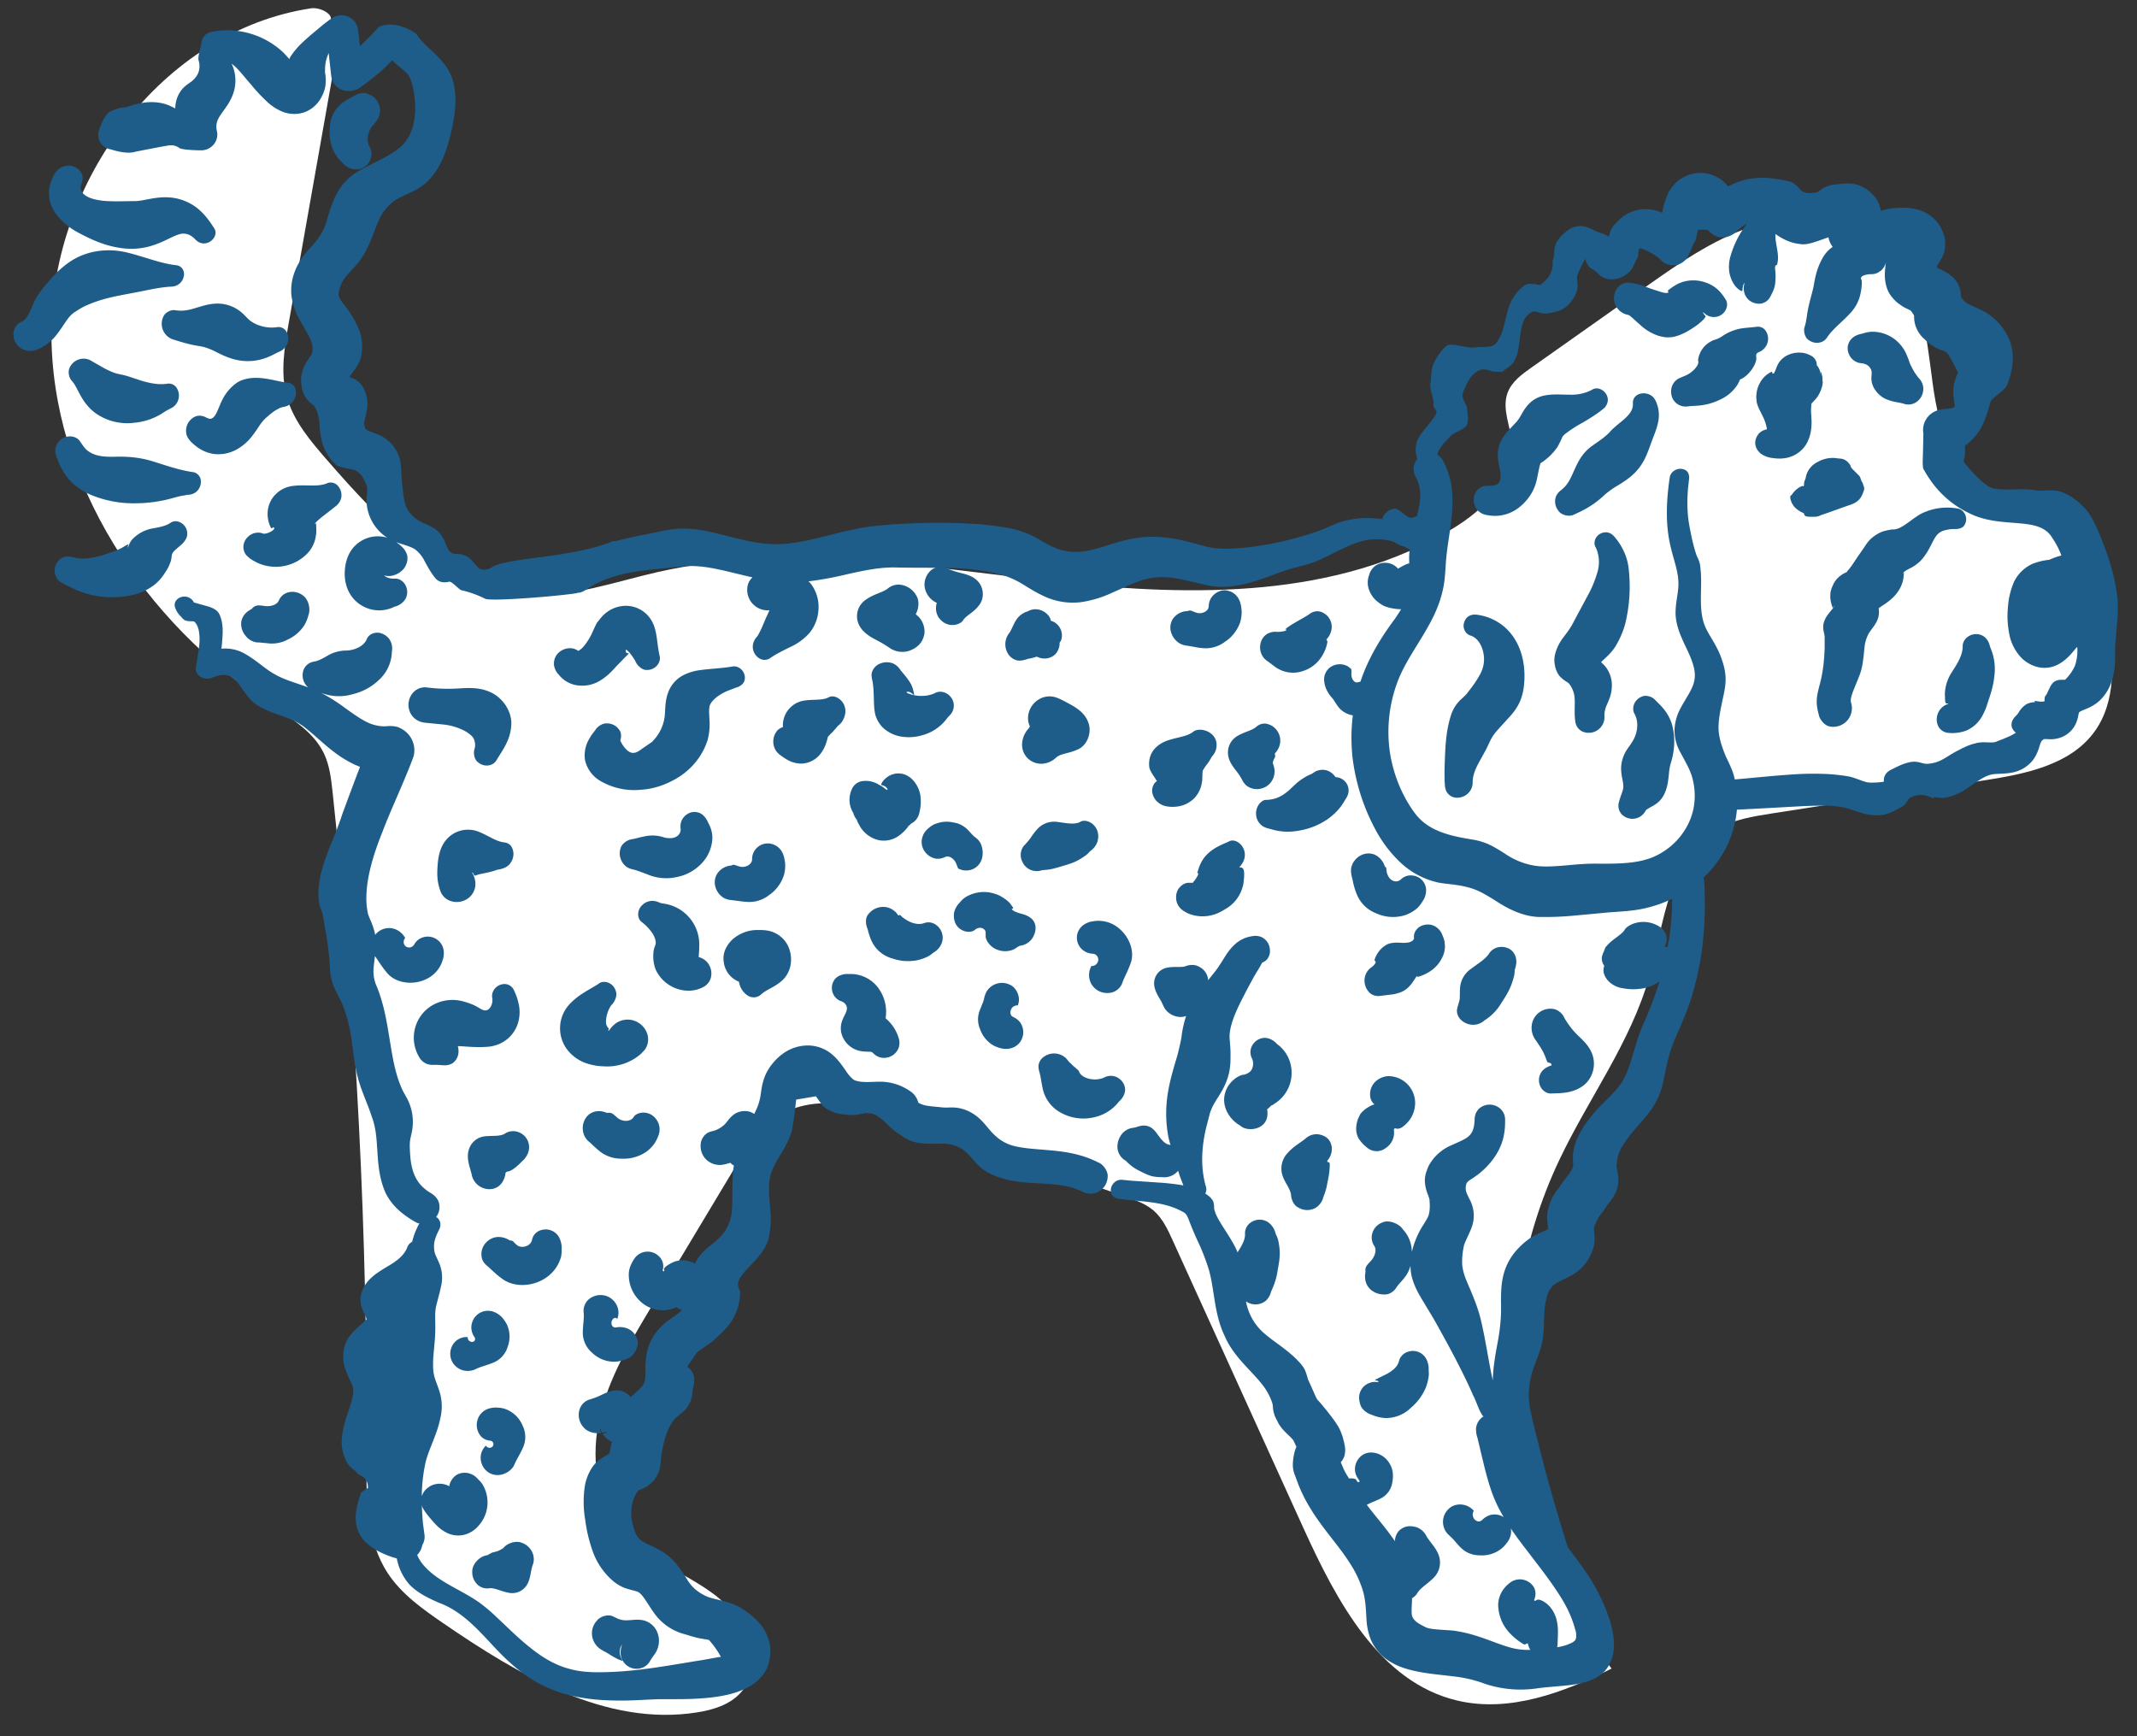 <svg xmlns="http://www.w3.org/2000/svg" width="32" height="26" viewBox="0 0 32 26" fill="none"><rect x="0" y="0" width="32" height="26" fill="#333333" stroke="none"/><g fill-rule="evenodd" clip-path="url(#a)" clip-rule="evenodd"><path fill="#fff" d="m5.113.374-.336 1.9c-.15.854-.302 1.707-.453 2.56-.064.364-.128.742-.032 1.1.1.37.36.673.612.963.811.931 1.758 1.932 2.993 2.01.661.043 1.304-.193 1.95-.34 1.968-.448 4.014-.068 6.02.15 2.007.22 4.165.245 5.888-.802.467-.284.93-.732.886-1.275-.021-.255-.154-.514-.067-.755.06-.167.214-.28.36-.382l1.706-1.205c.54-.382 1.096-.77 1.734-.949.638-.177 1.388-.105 1.868.35.534.506.6 1.313.698 2.041.098.728.34 1.551 1.015 1.845.264.114.564.13.82.262.519.266.702.905.793 1.48.088.556.126 1.177-.207 1.633-.363.498-1.038.631-1.649.726l-3.17.494c-.29.045-.588.093-.84.24-.722.422-.78 1.409-1.007 2.211-.278.982-.91 1.82-1.347 2.743-1.15 2.424-.836 5.472.784 7.613-.718.36-1.53.664-2.311.479-1.165-.276-1.806-1.49-2.3-2.576l-1.96-4.313c-.074-.163-.152-.332-.288-.45-.119-.101-.27-.155-.419-.207l-3.26-1.134c-.635-.22-1.377-.432-1.944-.07-.292.184-.48.49-.656.786l-1.254 2.09c-.307.513-.618 1.035-.756 1.616-.137.581-.075 1.24.307 1.7.366.44.95.627 1.407.972.458.344.777 1.046.392 1.47-.163.179-.41.255-.65.293-1.363.217-2.67-.558-3.807-1.338-.307-.211-.62-.433-.825-.744-.323-.49-.324-1.116-.321-1.703.02-3.338-.15-6.678-.507-9.998-.021-.196-.044-.396-.128-.574-.157-.332-.496-.532-.804-.734C2.16 9.32.761 7.214.77 4.965.777 2.716 2.423.467 4.654.125c.155-.024.389.114.269.214"/><path fill="#1E5D8A" d="M2.738 8.936a.158.158 0 0 1 .156.068c.004.007.011.022.013.022-.004-.006.004 0 .007-.001l.19.053c.033.01.066.021.098.039a.18.18 0 0 1 .084.083c.063.138.05.28.04.413-.002.034-.007.068-.01.102.109-.012.229.011.325.061.2.107.331.247.482.326.132.077.312.125.492.192a.239.239 0 0 1-.074-.249.194.194 0 0 1 .116-.125c.027-.013.062-.014.08-.02l.04-.014c.053-.024.1-.05.141-.075a.561.561 0 0 1 .274-.069c.115-.006.253-.059.3-.17.024-.07.12-.117.21-.09.044.013.09.039.127.087a.25.25 0 0 1 .039.189.59.59 0 0 1-.186.417.85.85 0 0 1-.395.219.728.728 0 0 1-.44-.005c-.013-.003-.025-.008-.038-.012.135.068.265.155.369.233.157.112.294.211.428.246a.56.56 0 0 0 .202.018c-.016-.001.117-.01.178.027a.366.366 0 0 1 .212.405.327.327 0 0 1-.005.021l-.01.027-.013.035c-.144.375-.308.716-.441 1.062-.137.341-.245.693-.243 1.011a1.07 1.07 0 0 0 .023.216c.012.055.066.143.102.286l.007.035a.264.264 0 0 1 .39-.028c.025.02.038.043.055.067.007.01.001.006.002.01-.002.006-.02.024-.02.056-.003.03.02.073.058.081.038.013.08-.007.1-.042a.221.221 0 0 1 .137-.108.24.24 0 0 1 .306.229.34.34 0 0 1-.01.09l-.021.064a.468.468 0 0 1-.113.164c-.204.189-.563.177-.716-.025-.074-.087-.115-.162-.172-.24l-.001.013c-.012.101-.024.183-.02.246a.55.55 0 0 0 .052.204c.041.1.07.202.097.302.05.202.078.397.109.582.03.184.063.36.12.522.014.039.031.082.046.116.015.035.034.068.06.114a.757.757 0 0 1 .088.546c-.012.054-.02.088-.025.122-.008.057-.002.168.005.248.016.172.063.32.171.43a.726.726 0 0 0 .09.076l.054.034c.04.024.08.062.104.114a.243.243 0 0 1-.033.238c.014.01.03.019.038.034a.145.145 0 0 1 .007.154c-.017.037-.036.072-.048.108a.385.385 0 0 0-.023.215c.01.067.055.127.087.222a.556.556 0 0 1 .01.315c-.017.087-.044.177-.062.25-.039.142-.016.233-.023.438-.006.177-.034.337-.032.478 0 .072.006.125.018.17.015.06.042.12.077.226a.743.743 0 0 1 .024.354 1.606 1.606 0 0 1-.077.28c-.061.17-.127.308-.156.438a2.42 2.42 0 0 0-.055.499v-.002l.021-.046a.284.284 0 0 1 .069-.078l.041-.027a.297.297 0 0 1 .281.005.208.208 0 0 1 .013-.052c.027-.064.09-.153.223-.15.064 0 .136.033.176.077l.05.051a.418.418 0 0 1 .033.042.523.523 0 0 1-.062.629.424.424 0 0 1-.207.129.38.38 0 0 1-.234-.016c-.14-.06-.21-.153-.286-.24-.037-.046-.079-.096-.11-.16-.003-.007-.004-.019-.007-.027.003.091.008.184.017.277l.016.118c0 .012.012.055.007.101a.223.223 0 0 1-.033.1.285.285 0 0 1-.077.15c.02.045.043.087.075.128.138.175.343.287.544.397.1.055.202.111.3.179a2.4 2.4 0 0 1 .269.226c.169.157.33.321.508.46.175.142.367.258.576.313.205.061.43.057.655.048.451-.02.9-.107 1.357-.18l.012-.002.2-.036.018-.003a.064.064 0 0 1 .014-.002.101.101 0 0 0 .02-.002 1.283 1.283 0 0 0-.18-.254l-.026-.005-.107-.018c-.058-.012-.083-.02-.12-.03l-.114-.034a.808.808 0 0 1-.452-.314c-.1-.141-.16-.258-.22-.303-.008-.007-.016-.01-.023-.016a.72.72 0 0 0-.084-.024c-.035-.01-.08-.02-.133-.042a.614.614 0 0 1-.148-.09 1.04 1.04 0 0 1-.312-.45 2.228 2.228 0 0 1-.112-.467 1.587 1.587 0 0 1-.007-.506.728.728 0 0 1 .12-.299c.05-.07.116-.112.147-.132a.344.344 0 0 0 .022-.014l.012-.01-.008.01.077-.05.035-.174a.275.275 0 0 1-.138-.122c.005.002.009.002.014 0 .007 0 .015-.006.025-.01a.097.097 0 0 0 .017-.012.031.031 0 0 0 .009-.008l-.038.012c-.01.004-.023.004-.034.006-.003-.006-.008-.01-.01-.017l-.013-.038-.005-.017a.118.118 0 0 0 0 .033c0 .017.01.028.014.037l.005.004c-.094.016-.205-.011-.261-.075a.273.273 0 0 1-.076-.246.227.227 0 0 1 .143-.174c.05-.017.09-.028.134-.047.082-.034.193-.106.317-.094a.254.254 0 0 1 .178.1l.03-.027.086-.077a.697.697 0 0 0 .06-.064.181.181 0 0 0 .04-.107c.02-.097-.029-.345.097-.585a.823.823 0 0 1 .236-.275c.083-.064.153-.106.197-.145.01-.008.016-.016.024-.024-.01-.003-.02-.004-.03-.009a.282.282 0 0 1-.05-.033.553.553 0 0 1-.17.043.484.484 0 0 1-.303-.075.54.54 0 0 1-.243-.493.393.393 0 0 1 .039-.128c.016-.03.05-.102.105-.137a.241.241 0 0 1 .3.021.205.205 0 0 1 .063.211l.002.011c.004.012.016.012.02.002.008-.01-.012-.023 0-.036.012-.027.095-.082.165-.105a.365.365 0 0 1 .284.027l.011.008a.667.667 0 0 1 .105-.16c.098-.102.164-.138.214-.185a.775.775 0 0 0 .129-.142.661.661 0 0 0 .108-.357c.009-.147-.003-.32.014-.514.001-.037.007-.075.014-.114h-.003a.227.227 0 0 1-.051-.04 1.04 1.04 0 0 1-.12.03.294.294 0 0 1-.253-.091.287.287 0 0 1-.071-.217c.004-.08.063-.157.123-.179.032-.014.048-.016.065-.02a.383.383 0 0 0 .142-.073c.064-.046.084-.115.179-.182a.286.286 0 0 1 .216-.035c.031.008.054.022.078.035.018-.04.038-.079.052-.117a.861.861 0 0 0 .048-.204c.013-.085.03-.204.097-.322a.833.833 0 0 1 .232-.26.644.644 0 0 1 .365-.122.565.565 0 0 1 .378.14c.097.085.148.17.196.235a.574.574 0 0 0 .114.134c.018.01.017.013.048.021a.48.48 0 0 0 .091.015c.064.006.137 0 .237-.002a.787.787 0 0 1 .478.143l.01.006.024.02a.284.284 0 0 1 .075.11l.012.034.013.009a.33.33 0 0 0 .074.028c.057.016.134.02.228.03.057.006.06.007.103.007.034 0 .088-.005.152.002.13.016.238.072.327.147.087.076.138.15.187.204.097.11.204.183.34.22.284.073.651.04 1.01.146.089.026.177.06.26.103.063.02.153.126.14.223a.263.263 0 0 1-.125.208.253.253 0 0 1-.245.01c-.034-.015-.067-.033-.103-.044a1.139 1.139 0 0 0-.224-.055c-.312-.051-.681-.002-1.03-.159a.68.68 0 0 1-.236-.168c-.063-.068-.112-.131-.168-.178-.113-.1-.251-.125-.42-.119-.084.002-.175.005-.268-.01a.567.567 0 0 1-.268-.11 1.226 1.226 0 0 1-.21-.165.692.692 0 0 0-.178-.143.273.273 0 0 0-.202-.019c-.04.007-.085.017-.138.019a1.29 1.29 0 0 1-.137-.009.58.58 0 0 1-.273-.095c-.054-.044-.07-.078-.099-.114l-.036-.052-.008-.011-.296.05c-.018.16-.033.318-.07.482-.056.19-.17.337-.246.486a.71.71 0 0 0-.08.22c-.012.08-.013.162-.008.246.008.168.045.354.007.554-.03.428-.612.627-.443.875a.797.797 0 0 1-.225.576 2.033 2.033 0 0 1-.21.197c-.088.067-.164.108-.205.148-.013.014-.007.007-.024.03l-.072.103-.034.051a1.479 1.479 0 0 0-.02.033l.019.013c.033.03.059.065.07.102.016.043.015.068.014.094 0 .03-.002.051-.007.066l-.012.052-.002.01c-.005.022-.004.078-.026.153a.43.43 0 0 1-.125.19c-.116.093-.106.08-.159.154a.81.81 0 0 0-.09.189c-.024.07-.042.147-.058.23l-.012.063c-.003.017-.004.026-.005.046-.003.035-.003.091-.021.164a.45.45 0 0 1-.12.21c-.063.065-.155.098-.186.11-.006.001-.008.002-.01.004l-.007.008a.364.364 0 0 0-.047.075.6.6 0 0 0-.043.381c.012.068.034.14.063.199a.238.238 0 0 0 .097.103c.05.033.127.062.218.11a.845.845 0 0 1 .272.212c.072.081.127.172.17.24a.619.619 0 0 0 .128.156.75.75 0 0 0 .17.105c.056.023.133.04.226.063.089.02.211.061.302.12.087.055.172.12.248.203a.691.691 0 0 1 .166.32.679.679 0 0 1-.04.37c-.124.242-.353.33-.535.382-.19.05-.376.066-.56.075-.18.008-.362.004-.534.006-.167.005-.354.02-.533.02-.36.003-.735-.03-1.078-.174-.346-.137-.623-.389-.863-.648-.242-.26-.477-.522-.814-.644-.16-.072-.33-.15-.453-.29a.826.826 0 0 1-.173-.372 1.36 1.36 0 0 1-.294-.118.842.842 0 0 1-.198-.152.503.503 0 0 1-.113-.23c-.032-.171.017-.325.063-.468a.053.053 0 0 1 .023-.031l.087-.057c-.001-.097-.04-.165-.126-.192a.048.048 0 0 1-.021-.015l-.023-.027c-.015-.02-.027-.026-.065-.056a.342.342 0 0 1-.103-.14.623.623 0 0 1-.054-.3c.012-.198.085-.36.125-.5.048-.138.059-.25.03-.315-.02-.048-.061-.119-.096-.217a.598.598 0 0 1-.02-.349c.043-.15.127-.22.185-.28.062-.055.119-.105.133-.123.006-.01.012.007.014-.01a.318.318 0 0 0-.035-.089c-.042-.074-.078-.209-.04-.308.058-.196.226-.295.357-.377.137-.079.276-.166.33-.31a.137.137 0 0 1 .07-.077c.024-.097.06-.19.108-.276-.015-.004-.03-.006-.044-.014a1.342 1.342 0 0 1-.264-.184.874.874 0 0 1-.197-.258c-.18-.406-.074-.798-.207-1.143-.056-.175-.14-.35-.197-.543-.056-.194-.076-.386-.101-.576a2.281 2.281 0 0 0-.131-.537c-.032-.083-.08-.16-.124-.256a.822.822 0 0 1-.073-.317 4.337 4.337 0 0 0-.068-.558l-.023-.142-.012-.072c-.004-.032-.004-.025-.01-.045-.01-.033-.035-.08-.05-.155a.98.98 0 0 1-.01-.182c.012-.229.084-.427.152-.612.077-.189.142-.34.203-.528.088-.24.177-.478.268-.716a1.154 1.154 0 0 1-.172-.08c-.187-.102-.331-.233-.47-.354a4.21 4.21 0 0 0-.203-.17.943.943 0 0 0-.214-.115c-.162-.07-.351-.105-.536-.244-.165-.151-.221-.339-.356-.395-.063-.028-.146-.02-.227.01-.018.006-.04.017-.074.025a.195.195 0 0 1-.092-.005c-.058-.014-.119-.073-.115-.143.024-.196.076-.368.048-.547a.308.308 0 0 0-.04-.12c-.011-.015-.026-.036-.034-.037-.014-.005-.038-.004-.061-.005-.024-.002-.05-.002-.079-.016-.033-.02-.038-.037-.056-.053a.325.325 0 0 1-.082-.121c-.016-.035-.019-.083.008-.118a.148.148 0 0 1 .102-.059ZM5.029.242a.255.255 0 0 1 .306.117.246.246 0 0 1 .026.084l.006.049.021.184.002.014c.095-.087.187-.178.271-.275l.006-.008c.257-.128.568.099.568.1l.004.007c.125.201.394.33.518.621.107.282.058.575 0 .84-.066.26-.14.546-.386.77-.127.107-.273.156-.376.21a.655.655 0 0 0-.245.208c-.127.168-.161.442-.345.717-.099.132-.2.22-.256.303a.373.373 0 0 0-.031.053c-.009.023-.023.05-.028.072a.294.294 0 0 0-.019.109c.002.023.01.042.035.083.026.039.07.09.115.154a1.406 1.406 0 0 1 .119.204.708.708 0 0 1 .08.397c-.007.048-.005.082-.04.166-.053.106-.098.149-.131.198l-.012.017v.016a.293.293 0 0 1 .084.031c.09.056.117.12.142.169a.523.523 0 0 1 .028.303c-.015.084-.036.147-.038.176-.007.005.008.064.017.083.009.016.011.025.07.047.053.02.14.044.217.097a.561.561 0 0 1 .182.197.588.588 0 0 1 .067.246l.01.196.022.194c.016.128.04.228.117.309.038.04.087.082.133.107.05.028.115.05.18.087a.39.39 0 0 1 .167.165c.035.066.055.132.083.176.012.02.033.038.054.05.02.01.04.011.076.011a.284.284 0 0 1 .21.09c.048.048.09.11.129.132.05.021.108.018.162-.014.225-.162 1.197-.138 1.84-.403a.332.332 0 0 1 .022.005c.192-.053.388-.088.58-.128.13-.026.273-.062.42-.062.144-.003.286.019.422.048.272.06.531.144.792.174.528.066 1.03-.173 1.595-.252a9.087 9.087 0 0 1 1.67-.034c.143.015.276.03.426.058.154.03.307.09.44.165.239.15.41.208.64.185.113-.012.233-.044.356-.083.116-.037.274-.089.419-.112.302-.06.613-.009.88.063l.198.054c.055.015.116.024.178.03.125.01.257.004.389-.008a4.845 4.845 0 0 0 1.175-.27c.121-.05.25-.116.389-.144.17-.04.346-.04.518-.015a.198.198 0 0 1 .018-.048.227.227 0 0 1 .17-.11c.026 0 .056.018.087.041.063.051.128.11.175.093.02-.004.042-.012.067-.02a1.18 1.18 0 0 0 .052-.347.588.588 0 0 0-.05-.207l-.03-.063a.23.23 0 0 1-.016-.13.237.237 0 0 1 .053-.111l-.006-.018a.4.4 0 0 1 .004-.254c.035-.082.09-.144.14-.207.05-.063.103-.124.14-.19.035-.065-.049-.08-.036-.156.01-.074-.058-.21-.048-.296.014-.085.01-.225.047-.303a.897.897 0 0 1 .19-.268c.07-.055.31.033.395.024.085-.01.168-.006.242-.015.078-.008.109-.038.15-.109.077-.127.091-.286.141-.448a.727.727 0 0 1 .118-.236.54.54 0 0 1 .096-.098c.023-.011.018-.03.088-.047.024-.003.039 0 .048 0 .009.004.012-.004-.017.008l.053-.008.091.017c.124-.084.2-.203.189-.34a.063.063 0 0 1 .004-.031l.003-.01a.31.31 0 0 0 .017-.123.328.328 0 0 1 .08-.2.663.663 0 0 1 .14-.127.298.298 0 0 1 .23-.046c.077.018.123.048.169.067.022.01.042.018.062.025l.03.009c.02.007.038.01.068.029a.133.133 0 0 1 .027.021.19.19 0 0 0 .016-.008.333.333 0 0 1 .08-.17c.043-.045.074-.078.13-.123a.574.574 0 0 1 .584-.054c.015-.077.034-.157.068-.242a.575.575 0 0 1 .194-.256.55.55 0 0 1 .327-.1c.12.002.245.054.326.125.03.026.052.052.075.078a.996.996 0 0 1 .25-.1c.237-.057.465-.023.661.023.024.006.04.013.053.021a.463.463 0 0 1 .114.101c.004.002.003.004.01.01.008.009.017.015.027.02a.176.176 0 0 0 .075.023c.034.003.075 0 .12-.008l.024-.005.047-.033c.034-.023.093-.065.188-.077l.093-.012c.063-.006.163-.023.287.016a.545.545 0 0 1 .272.214.497.497 0 0 1 .065.165l.001.01a.58.58 0 0 1 .142-.037c.061-.008.125-.013.193-.013.13.003.304.022.458.162a.54.54 0 0 1 .148.244c.03.07.032.237-.021.327-.034.069-.065.11-.078.129v.037l.03.014c.051.023.127.062.19.116.007.004.06.054.08.091.024.04.038.082.046.115.01.048.01.078.01.1l.012.018a.282.282 0 0 0 .06.063c.038.033.113.059.235.117a.876.876 0 0 1 .329.283.746.746 0 0 1 .14.44c0 .155-.044.279-.08.386-.038.107-.232.19-.256.273-.026.09-.057.213-.115.333a.778.778 0 0 1-.265.314c0 .002.01.168-.023.234-.002.006.279.362.44.405.14.041.453-.004.617.027.158.032.283-.04.477.056a.968.968 0 0 1 .26.192c.08.076.146.193.179.27.072.152.14.322.194.486.054.167.1.337.127.517.032.2.014.381 0 .548l-.02.241c-.005.078-.002.141-.004.242-.004.181-.044.426-.233.603-.101.094-.221.127-.266.15a.189.189 0 0 0-.04.024.223.223 0 0 0-.005.02c-.008.03-.014.093-.053.169a.395.395 0 0 1-.176.17.44.44 0 0 1-.215.043.442.442 0 0 0-.072-.002c-.002 0-.009.002-.025.015l-.014.014a.08.08 0 0 0-.01.018c-.022.038-.034.15-.12.267a.518.518 0 0 1-.328.19c-.112.019-.197.013-.257.021-.111.011-.217.084-.362.187-.072.05-.158.105-.262.139-.026.01-.053.015-.08.021a.344.344 0 0 1-.111.007c-.063-.008-.097-.014-.09-.013a.01.01 0 0 1 .008.01.01.01 0 0 1-.011.009h-.002l-.07-.027a.322.322 0 0 0-.286.029l-.061.082a.142.142 0 0 1-.055.047c-.062.03-.16.1-.29.12a.76.76 0 0 1-.329-.037c-.092-.027-.174-.059-.246-.075a1.52 1.52 0 0 0-.243-.027c-.113-.001-.23.001-.348.006l-.714.039-.296.015c-.027.31-.149.611-.346.852-.045.059-.099.11-.152.162.006.03.007.055.008.067l.005.09.005.18a5.6 5.6 0 0 1-.04.72 4.55 4.55 0 0 1-.149.702c-.067.233-.17.452-.26.665-.096.216-.128.426-.182.672-.03.122-.082.248-.155.356-.072.109-.157.2-.233.287a2.812 2.812 0 0 0-.204.264.59.59 0 0 0-.094.265c-.008.063-.006.059.005.121.009.053.03.14.005.247a.587.587 0 0 1-.12.226.585.585 0 0 0-.042.058l-.053.078a.749.749 0 0 0-.137.24c-.005.023-.001.009-.002.03l.007.072c.002.033.005.075 0 .126a.468.468 0 0 1-.015.081l-.022.06a.661.661 0 0 1-.326.362c-.125.069-.212.1-.26.148-.092.082-.127.281-.131.511-.004.117-.005.25-.04.386-.04.145-.086.236-.12.345a1.155 1.155 0 0 0-.042.635c.048.226.11.455.167.681.117.456.25.907.39 1.356.146.194.291.383.41.594.082.15.154.304.209.468.052.164.093.34.062.527a.542.542 0 0 1-.124.263.61.61 0 0 1-.246.152c-.176.06-.348.067-.516.083-.083.007-.165.014-.244.025a1.69 1.69 0 0 1-.792-.067 1.935 1.935 0 0 0-.462-.11c-.16-.02-.33-.034-.505-.065-.173-.034-.365-.078-.543-.22a.712.712 0 0 1-.2-.272.955.955 0 0 1-.063-.3c-.01-.184-.017-.314-.061-.45a1.646 1.646 0 0 0-.19-.393c-.163-.258-.396-.502-.584-.808a2.364 2.364 0 0 1-.186-.369l-.043-.117c-.007-.018-.016-.037-.028-.082a.414.414 0 0 1-.01-.119.812.812 0 0 1 .025-.165.509.509 0 0 1 .028-.078.152.152 0 0 0-.012-.026l-.024-.052-.006-.013-.006-.01a.619.619 0 0 0-.067-.07c-.03-.029-.064-.061-.1-.103-.017-.023-.036-.046-.054-.078l-.034-.067a.433.433 0 0 1-.049-.176.24.24 0 0 0-.016-.08.902.902 0 0 0-.094-.189c-.155-.238-.472-.46-.614-.8-.157-.326-.149-.684-.234-.985a3.248 3.248 0 0 0-.18-.458 4.54 4.54 0 0 1-.098-.232c-.034-.08-.047-.155-.118-.183-.29-.162-.633-.146-.965-.195-.047-.005-.101-.046-.106-.1-.01-.05.01-.1.044-.136a.154.154 0 0 1 .137-.045l.123.012.5.034c.093.01.187.019.28.037l-.044-.116c-.013-.034-.023-.07-.035-.103a.27.27 0 0 1-.2.097l-.098-.004c-.02 0-.04-.004-.06-.006-.077-.012-.148-.05-.22-.086a.688.688 0 0 1-.203-.15.247.247 0 0 1-.126-.182.303.303 0 0 1 .037-.177.257.257 0 0 1 .176-.133c.049-.006.065-.012.087-.02a.656.656 0 0 1 .065-.015c.083-.01.155.022.215.104.06.08.118.17.195.181l.018.007c-.01-.039-.021-.076-.03-.116a1.904 1.904 0 0 1-.012-.647c.034-.222.099-.42.149-.595.022-.089.043-.173.057-.256a1.65 1.65 0 0 1 .07-.32.253.253 0 0 1-.1.014.3.3 0 0 1-.178-.078c-.046-.04-.068-.102-.084-.135-.037-.075-.115-.172-.117-.287a.238.238 0 0 1 .191-.237c.117-.025.218.002.285-.025a.253.253 0 0 1 .15-.01c.059.018.127.06.162.137a.207.207 0 0 1 .02.085l.032-.039.087-.11c.024-.031.048-.069.075-.11.053-.08.105-.184.204-.275a.49.49 0 0 1 .172-.104c.032-.011.063-.017.093-.022a.237.237 0 0 1 .137.014c.09.043.128.13.127.21a.197.197 0 0 1-.044.123.182.182 0 0 1-.072.049l-.042.075-.06.099c-.039.065-.073.133-.11.2-.07.134-.145.275-.199.408-.055.141-.089.266-.075.381.004.063.013.143.011.226 0 .088 0 .152-.021.258-.047.208-.15.338-.213.446a.77.77 0 0 0-.074.16l-.055.213c-.07.288-.09.6-.005.89a.133.133 0 0 1-.01.102l.013.008c.035.027.073.048.106.11.023.075.006.1.02.133a.508.508 0 0 0 .04.101c.073.14.175.272.258.429a.824.824 0 0 1 .046.1c.059-.093.118-.186.112-.28a.195.195 0 0 1 .098-.174.225.225 0 0 1 .287.037.293.293 0 0 1 .056.083c.013.03.02.066.025.071a.424.424 0 0 1 .03.078.974.974 0 0 1 .023.155c.007.103-.013.206-.032.309-.013.103-.049.206-.097.31a.27.27 0 0 1-.076.134.245.245 0 0 1-.299.011.821.821 0 0 0 .282.487c.113.098.254.185.394.306.036.03.07.063.104.099.017.016.033.036.049.055.01.009.05.065.06.098.029.072.035.118.041.127l.047.104.051.115a.773.773 0 0 0 .04.081 1.05 1.05 0 0 1 .065.072l.084.102c.055.073.102.127.163.227.03.05.056.118.07.166.013.056.023.075.035.168a.39.39 0 0 1-.002.056c-.005.026 0 .028-.017.072a.28.28 0 0 1-.047.075l.03.07c.024.06.057.116.094.173a.201.201 0 0 1 .095.008c.02.012.016.029.028.036.02.023.044.005.029-.016-.019-.03-.044-.06-.058-.116a.253.253 0 0 1 .033-.186.236.236 0 0 1 .202-.116.327.327 0 0 1 .248.122c.088.11.09.224.07.33a.32.32 0 0 1-.174.237c-.08.041-.146.061-.207.095.127.17.278.336.421.544a.242.242 0 0 1 .059-.154c.088-.084.178-.076.248-.059.072.016.139.08.165.138.05.088.15.178.187.295a.32.32 0 0 1-.083.332c-.091.092-.198.148-.244.232a.22.22 0 0 1-.075.07c-.004.123-.014.222 0 .265.01.03.02.048.054.08.033.03.09.061.15.09.057.032.223.036.409.05.417.055.705.24.976.279a.97.97 0 0 0 .183.01l-.003-.002a.337.337 0 0 1-.036-.095c-.01 0-.013.002-.02.004l-.015.009-.013.004c-.015-.002-.045-.023-.082-.048a.904.904 0 0 1-.13-.112.63.63 0 0 1-.184-.446.42.42 0 0 1 .093-.24.582.582 0 0 1 .092-.086.245.245 0 0 1 .353.08.209.209 0 0 1 .012.152l-.012.036c.002.004.004.005.006.007.002.004.013.003.017 0 .025-.019.045-.02.084-.005.065.029.16.092.219.253.047.149.027.292.026.402 0 .015-.003.031-.007.047a.687.687 0 0 0 .232-.073c.036-.024.042-.033.05-.057a.284.284 0 0 0-.013-.141 1.685 1.685 0 0 0-.17-.404c-.153-.264-.364-.527-.564-.79a6.19 6.19 0 0 1-.229-.313.235.235 0 0 1-.01.128.294.294 0 0 1-.038.074l-.04.05a.393.393 0 0 1-.062.058.474.474 0 0 1-.32.092.395.395 0 0 1-.29-.126c-.037-.036-.066-.075-.096-.107-.032-.036-.055-.052-.1-.1a.267.267 0 0 1 .086-.405.27.27 0 0 1 .316.072.096.096 0 0 0-.016.054c-.001.031.017.074.047.09.03.023.07.017.093-.006.03-.03.068-.06.129-.077a.255.255 0 0 1 .195.033 2.084 2.084 0 0 1-.195-.422c-.056-.167-.095-.333-.134-.495l-.057-.24c-.007-.044-.027-.059-.029-.169a.236.236 0 0 1 .113-.182l-.014-.01c-.072-.115-.089-.206-.143-.308-.087-.2-.186-.396-.285-.586-.1-.19-.202-.374-.301-.551l-.161-.267c-.057-.096-.124-.204-.166-.352a.697.697 0 0 1-.024-.182.51.51 0 0 1-.115.209c-.033.04-.07.076-.095.114-.03.055-.105.111-.179.107a.308.308 0 0 1-.208-.073.258.258 0 0 1-.074-.12.315.315 0 0 1-.002-.148c-.01-.06.01-.089.072-.153.06-.061.105-.168.057-.236a.227.227 0 0 1-.033-.166.245.245 0 0 1 .153-.181c.095-.049.258.017.31.102a.496.496 0 0 1 .134.341v-.002l.008-.031.009-.033c.036-.13.097-.254.16-.35.062-.1.077-.124.087-.196a.651.651 0 0 0 .004-.121c-.006-.064.003-.043-.015-.094-.014-.044-.05-.114-.057-.223a.394.394 0 0 1 .022-.154c.014-.04.026-.078.049-.114a.691.691 0 0 1 .331-.285c.22-.1.312-.124.337-.313l.006-.075a.22.22 0 0 1 .066-.158.238.238 0 0 1 .284-.024.214.214 0 0 1 .092.111c.01.023.011.046.014.068v.044c-.001.058-.004.118-.015.177-.037.24-.188.443-.364.589-.047.038-.1.072-.142.1-.043.028-.056.045-.063.075-.018.084.003.12.061.235a.509.509 0 0 1 .012.429c-.051.127-.105.214-.11.271a1.062 1.062 0 0 0-.022.255c.006.078.026.15.06.236.071.167.177.402.224.616.07.3.11.598.174.887.005-.182.034-.358.064-.518.022-.115.04-.225.049-.332.012-.113.013-.196.01-.326.001-.122 0-.256.038-.407a.885.885 0 0 1 .238-.411c.056-.057.104-.096.174-.145.089-.056.149-.074.195-.097a.234.234 0 0 0 .062-.033c-.003-.03-.01-.076-.014-.147a.513.513 0 0 1 .01-.137l.008-.028a.825.825 0 0 1 .043-.124c.043-.09.094-.15.12-.189l.052-.074.058-.077a.814.814 0 0 0 .075-.108.218.218 0 0 0 .016-.038l.006-.02v-.025c-.003-.032-.008-.09 0-.17a.829.829 0 0 1 .074-.245c.069-.142.146-.242.232-.347.089-.104.18-.188.256-.266.078-.08.14-.15.184-.228a1.43 1.43 0 0 0 .116-.282l.104-.339c.02-.06.04-.12.067-.182l.07-.16c.089-.21.165-.423.226-.64l-.034.116a.56.56 0 0 1-.268.112.824.824 0 0 1-.282-.005.368.368 0 0 1-.233-.125c-.041-.055-.078-.123-.046-.211a.185.185 0 0 1-.037-.104c-.001-.052.019-.078.053-.169.093-.123.237-.183.288-.264.046-.087.3-.196.531-.044.054.038.097.101.098.165a.252.252 0 0 1-.012.091c-.004.012-.017.036-.014.036.023.014.033.001.04.013l.029-.163a4.11 4.11 0 0 0 .04-.564 1.904 1.904 0 0 1-.379.135c-.189.048-.4.055-.555.067l-.518.048a4.62 4.62 0 0 1-.56.021c-.236-.012-.452-.127-.6-.222-.155-.098-.271-.17-.404-.21a1.433 1.433 0 0 0-.215-.046c-.084-.014-.145-.014-.273-.037a1.205 1.205 0 0 1-.572-.307 1.921 1.921 0 0 1-.36-.473 3.06 3.06 0 0 1-.347-1.069 2.7 2.7 0 0 1 .002-.655c-.009-.002-.019-.002-.028-.005a.342.342 0 0 1-.21-.15c-.025-.035-.044-.07-.066-.098a.502.502 0 0 1-.08-.111.403.403 0 0 1-.046-.156.23.23 0 0 1 .082-.193.249.249 0 0 1 .27-.022c.017.01.031.023.046.035.017.016.007.014.01.023l.001.046c-.009.07.038.155.096.136l.039-.009c.111-.342.31-.665.506-.928.038-.054.072-.106.103-.157a.674.674 0 0 1-.117-.01c-.034-.008-.056-.007-.136-.037a.523.523 0 0 1-.103-.068.394.394 0 0 1-.135-.21.31.31 0 0 1 .009-.178c.007-.023.013-.045.026-.066a.235.235 0 0 1 .213-.126.25.25 0 0 1 .194.085l.002.004.022-.014c.041-.023.082-.048.133-.064l.013-.002v-.03c-.003-.059 0-.12.007-.182a.508.508 0 0 1-.089-.043.348.348 0 0 1-.143-.067.882.882 0 0 0-.382-.032c-.262.04-.49.193-.747.306-.127.058-.28.09-.399.123-.126.037-.252.085-.382.132-.257.09-.55.187-.875.123-.285-.061-.53-.14-.755-.122-.23.012-.426.118-.696.237a1.644 1.644 0 0 1-.452.135 1.008 1.008 0 0 1-.525-.075c-.157-.068-.275-.15-.388-.216a1.232 1.232 0 0 0-.312-.127 3.332 3.332 0 0 0-.803-.093c.008.003.018.006.022.009.046.017.09.033.138.048.09.027.23.042.321.141.09.095.102.253.02.358-.08.109-.187.15-.235.219-.044.083-.244.135-.365-.026a.244.244 0 0 1-.046-.153.231.231 0 0 1 .012-.074.313.313 0 0 1-.182-.239.283.283 0 0 1 .109-.26.186.186 0 0 1 .054-.026c-.198-.002-.4 0-.602-.005-.237-.005-.484.047-.75.108a4.95 4.95 0 0 1-.552.1l.027.024a.57.57 0 0 1 .124.401.605.605 0 0 1-.134.347.87.87 0 0 1-.296.215c-.107.053-.204.1-.29.16a.147.147 0 0 1-.159.01.207.207 0 0 1-.103-.15.208.208 0 0 1 .018-.114c.014-.038.054-.072.058-.086.021-.037.04-.075.056-.11.033-.073.057-.139.086-.197l.03-.067a.307.307 0 0 1-.327-.367.241.241 0 0 1 .073-.126c-.388-.085-.731-.203-1.067-.161-.275.029-.54.046-.793.095a1.939 1.939 0 0 0-.363.106 1.36 1.36 0 0 0-.168.081c-.027.015-.053.033-.08.05-.01.004-.084.068-.171.063l.054-.006c-.149.039-1.327.14-1.416.092a1.579 1.579 0 0 0-.356-.128c-.032-.007-.144-.137-.183-.127-.049.014-.14.023-.203-.05-.07-.082-.114-.17-.16-.25a.502.502 0 0 0-.143-.182c-.059-.039-.14-.062-.234-.092a.719.719 0 0 1-.055-.02.6.6 0 0 1 .077.06c.03.031.058.052.085.122.025.067 0 .17-.056.229a.312.312 0 0 1-.198.098.3.3 0 0 1-.086-.009c.035.037.1.05.157.048.074-.007.158.052.181.145a.215.215 0 0 1-.019.16.26.26 0 0 1-.163.115.51.51 0 0 1-.708-.276.63.63 0 0 1-.035-.28.628.628 0 0 1 .07-.248.483.483 0 0 1 .563-.229.677.677 0 0 1-.31-.563c.002-.06.01-.109.01-.147a.219.219 0 0 0-.001-.046c-.002-.013-.002-.006-.01-.03a.66.66 0 0 0-.046-.1.28.28 0 0 0-.116-.121.194.194 0 0 0-.066-.018 1.62 1.62 0 0 1-.185-.043.111.111 0 0 1-.046-.026l-.02-.02a.692.692 0 0 1-.175-.284c-.034-.107-.04-.206-.047-.281a.833.833 0 0 0-.031-.188.343.343 0 0 0-.056-.112l-.02-.015c-.013-.01-.051-.037-.086-.084-.072-.101-.074-.177-.082-.232a.488.488 0 0 1 .032-.227c.027-.067.06-.114.084-.15a.606.606 0 0 0 .044-.07l.002-.007.005-.033a.271.271 0 0 0-.014-.13c-.028-.096-.115-.216-.202-.385a.982.982 0 0 1-.097-.306.773.773 0 0 1 .041-.346c.079-.226.231-.36.317-.466a.815.815 0 0 0 .173-.328c.042-.137.089-.329.22-.509a.851.851 0 0 1 .247-.22c.085-.05.157-.084.227-.12.143-.071.272-.137.37-.213a.61.61 0 0 0 .202-.277c.084-.212.067-.548-.015-.768-.028-.061-.028-.067-.078-.112-.045-.043-.116-.09-.192-.168 0-.002-.002-.003-.003-.004-.058.057-.115.117-.177.17-.05.042-.1.084-.152.124l-.078.06-.04.029-.012.009-.046.03a.311.311 0 0 1-.183.036.254.254 0 0 1-.19-.118.254.254 0 0 1-.035-.098l-.006-.047-.01-.095-.023-.207a.558.558 0 0 0-.044.134c-.01.045-.01.089-.011.13 0 .02 0 .044.005.052.002.017.005.045.006.077 0 .033 0 .072-.01.122a.532.532 0 0 1-.054.142.468.468 0 0 1-.252.227.475.475 0 0 1-.35-.015.754.754 0 0 1-.2-.13 2.53 2.53 0 0 1-.253-.269c-.113-.127-.194-.243-.291-.312.05.103.073.23.045.373a.722.722 0 0 1-.105.243c-.04.062-.079.111-.103.148a.488.488 0 0 0-.05.091.244.244 0 0 0-.014.064c-.001.033-.006.03.012.116a.236.236 0 0 1-.063.186.252.252 0 0 1-.149.075c-.026.004-.329-.002-.36-.037-.092-.061-.159-.032-.245-.02 0 0-.392.075-.402.078-.106.033-.238.008-.379-.035a.218.218 0 0 1-.182-.24c.004-.038.08-.272.17-.321.014-.007.162-.08.228-.063.177-.062.376-.12.606-.053.05.016.1.04.148.065a.455.455 0 0 1 .074-.25c.045-.069.096-.101.143-.136a.343.343 0 0 0 .123-.137.28.28 0 0 0 .01-.192c-.02-.057.04-.23.04-.257a.196.196 0 0 1 .06-.129.203.203 0 0 1 .116-.05 1.22 1.22 0 0 1 1.053.315c.044.045.067.072.089.097a.533.533 0 0 0 .012-.03l.028-.041c.039-.054.08-.102.123-.146.088-.086.176-.16.265-.233.034-.03.207-.175.268-.193Zm4.11 23.95.045.016c.057.027.082.042.132.051.09.019.204-.02.314.005.104.022.218.11.236.274a.346.346 0 0 1-.047.209c-.034.052-.064.087-.086.129a.221.221 0 0 1-.142.107.237.237 0 0 1-.24-.077.243.243 0 0 1-.057-.174.344.344 0 0 1 .016-.09c.017-.033-.019.015-.024.049a.208.208 0 0 0 0 .094c.03.093.043.079.033.084-.004.003-.017-.004-.031-.008-.058-.021-.13-.067-.205-.113-.018-.012-.04-.018-.097-.056a.29.29 0 0 1-.106-.14.277.277 0 0 1 .056-.28c.056-.075.184-.102.248-.064l-.045-.015ZM7.755 23.09l.053.011c.155.055.218.211.169.335-.033.089-.03.205-.088.3a.259.259 0 0 1-.28.114c-.115-.022-.208-.078-.287-.065a.21.21 0 0 1-.16-.045.254.254 0 0 1-.09-.21c-.002-.093.089-.208.199-.235l.035-.009a.027.027 0 0 1 .007-.005l.014-.008.025-.014c.03-.018.068-.017.112-.036.024-.012.037-.015.074-.042.06-.076.19-.111.27-.08l-.053-.011Zm-.331-2.012.04.002a.395.395 0 0 1 .096.018.44.44 0 0 1 .265.25.382.382 0 0 1 .009.324c-.044.1-.092.172-.129.254-.035.104-.22.225-.385.127a.264.264 0 0 1-.112-.296.259.259 0 0 1 .035-.07c.011-.015.039-.05.035-.035.006.009.018.02.031.025.03.013.071-.005.078-.037.01-.032-.016-.063-.047-.066a.209.209 0 0 1-.14-.067.26.26 0 0 1-.058-.206.254.254 0 0 1 .18-.208.362.362 0 0 1 .142-.013l-.04-.002Zm13.662-.836a.226.226 0 0 1 .267.101.32.32 0 0 1 .04.177.391.391 0 0 1 0 .094.746.746 0 0 1-.045.172.805.805 0 0 1-.22.295.531.531 0 0 1-.388.154.595.595 0 0 1-.203-.05c-.053-.014-.144-.071-.167-.15-.023-.075-.038-.169.043-.264a.253.253 0 0 1 .175-.077c.092.01.042-.014.034-.02-.038-.001-.036-.008-.014-.02l.112-.056c.098-.045.206-.116.228-.214a.198.198 0 0 1 .138-.142ZM7.133 19.7a.248.248 0 0 1 .273-.05.32.32 0 0 1 .126.095l.026.034.03.05a.44.44 0 0 1 .013.343.368.368 0 0 1-.213.233c-.098.041-.179.057-.255.093a.28.28 0 0 1-.188.026.264.264 0 0 1-.182-.149.26.26 0 0 1 .05-.28.241.241 0 0 1 .137-.07c.017-.001.054-.006.054.002 0 .007 0 .014.002.021.007.03.045.054.074.046.032-.007.043-.043.027-.067a.266.266 0 0 1-.049-.136.256.256 0 0 1 .075-.191Zm1.868-.306.068.01a.273.273 0 0 1 .19.218.301.301 0 0 1-.001.077l-.009.035c-.004.013-.007.024-.009.016a.034.034 0 0 0-.038-.013c-.03.01-.051.053-.045.086.003.037.035.062.065.056a.308.308 0 0 1 .153.008.25.25 0 0 1 .159.148c.046.08-.01.25-.127.304a.382.382 0 0 1-.077.031l-.045.011c-.03.009-.06.01-.09.011a.476.476 0 0 1-.33-.136.394.394 0 0 1-.138-.306c.002-.112.02-.197.014-.285a.234.234 0 0 1 .068-.201.277.277 0 0 1 .26-.06L9 19.394Zm-.893-.974a.228.228 0 0 1 .265.111.337.337 0 0 1 .037.173v.055l-.007.055a.553.553 0 0 1-.1.202c-.193.246-.58.3-.797.123-.056-.038-.101-.084-.146-.123-.023-.02-.042-.042-.065-.06a.235.235 0 0 1-.073-.094.251.251 0 0 1 .068-.266.26.26 0 0 1 .158-.072.31.31 0 0 1 .186.052c.06.002.042.017.108.07.064.054.207.021.225-.082a.19.19 0 0 1 .14-.144Zm11.637-1.433c.066.012.182.047.198.2a.273.273 0 0 1-.065.192c-.01.025.01.022.015.026.015 0 .017.004.019.034 0 .026-.002.08-.009.128-.006.048-.016.096-.026.145l-.014.073-.021.072c-.01.029-.014.033-.035.1a.259.259 0 0 1-.109.132.256.256 0 0 1-.258-.007c-.077-.036-.108-.142-.108-.194-.015-.094-.099-.187-.13-.292a.337.337 0 0 1 .079-.329c.09-.105.209-.163.282-.229a.244.244 0 0 1 .183-.051Zm-12.077-.048.066.006a.24.24 0 0 1 .164.341.37.37 0 0 1-.051.077c-.021.021-.046.042-.048.046-.03.032-.06.056-.085.077-.052.041-.09.056-.108.057-.01.002-.021.003-.036.02a.317.317 0 0 1-.053.148.227.227 0 0 1-.136.092.271.271 0 0 1-.32-.224c-.022-.092-.079-.224-.044-.35a.281.281 0 0 1 .248-.213c.117-.012.227.006.3-.043a.226.226 0 0 1 .17-.028l-.067-.006Zm1.31-.3c.065.002.124.037.126.025.06-.004.073.016.138.072.062.058.19.073.243-.003.051-.095.284-.122.375.087a.26.26 0 0 1 .003.176.695.695 0 0 1-.055.116.528.528 0 0 1-.138.141.603.603 0 0 1-.37.098.511.511 0 0 1-.343-.13c-.047-.038-.086-.079-.126-.115a.258.258 0 0 1-.103-.18.27.27 0 0 1 .083-.23.241.241 0 0 1 .168-.056Zm11.808-.524a.403.403 0 0 1 .397.481.431.431 0 0 1-.113.22c-.091.094-.137.095-.177.08-.008.005-.023.002-.02.031a.278.278 0 0 1-.008.111.284.284 0 0 1-.117.156.222.222 0 0 1-.247.014.564.564 0 0 1-.154-.155.302.302 0 0 1-.037-.187.43.43 0 0 1 .021-.098c.005-.016.013-.031.02-.046.002-.003.013-.03.017-.035l.015-.02a.44.44 0 0 1 .125-.098c.02-.013.047-.023.073-.032a.169.169 0 0 1-.061-.105.26.26 0 0 1 .1-.255.308.308 0 0 1 .166-.062Zm-1.862-.572c.073-.008.156.04.197.09a.53.53 0 0 1 .22.42.541.541 0 0 1-.241.465l-.058.038c.003-.007 0-.005 0-.005-.014.01-.03.031-.048.045a.18.18 0 0 1-.02.016c.055.312-.3.35-.403.243-.137-.073-.275-.257-.233-.458.04-.199.218-.302.289-.303.044-.012.098-.035.12-.086a.19.19 0 0 0-.004-.167.206.206 0 0 1 .035-.223.215.215 0 0 1 .146-.075Zm-3.289.28a.258.258 0 0 1 .306.006c.026.019.047.047.063.069l.034.032c.02.02.04.039.058.053.035.031.053.045.058.055.005.01.013.042.051.07.081.063.239.078.343.021a.209.209 0 0 1 .224.034c.034.03.069.073.075.142.007.07-.04.149-.09.189a.635.635 0 0 1-.36.234.695.695 0 0 1-.5-.059.538.538 0 0 1-.288-.392c-.015-.07-.023-.137-.038-.198-.004-.025-.025-.07-.02-.126a.188.188 0 0 1 .084-.13Zm7.612-.716c.076.008.133.06.16.102a1.14 1.14 0 0 0 .167.24c.084.097.227.19.278.366.05.172-.02.37-.175.464-.158.099-.32.09-.444.096-.074.007-.159-.052-.181-.145a.215.215 0 0 1 .02-.16c.029-.058.104-.1.16-.115.011-.04-.048-.042-.055-.046-.01-.004-.013-.027-.02-.036-.008-.025-.037-.112-.102-.209l-.052-.078a.312.312 0 0 1-.066-.236.283.283 0 0 1 .31-.243Zm-14.278-.38c.088-.06.228 0 .256.128.019.063-.023.155-.071.197a.46.46 0 0 0-.08.26c.002.033.015.055.024.07.008.01.018.019.02.027.004.004-.02.02-.007.024.004.002.008-.002.013-.005a.374.374 0 0 1 .115-.115.307.307 0 0 1 .333.01c.081.055.142.155.132.265a.268.268 0 0 1-.05.134l-.057.06a.766.766 0 0 1-.56.186.844.844 0 0 1-.301-.062.61.61 0 0 1-.26-.212.53.53 0 0 1 .034-.635c.143-.165.318-.237.46-.331Zm-1.4.01c.033.002.07.018.097.047.026.026.04.068.05.09.02.045.035.093.047.144a.56.56 0 0 1-.02.341.499.499 0 0 1-.299.287c-.098.032-.141.029-.197.033a1.55 1.55 0 0 1-.14 0c-.085-.002-.165-.01-.234-.013h-.02l.004.006c.024.09.003.188-.078.248a.217.217 0 0 1-.128.033l-.08-.005c-.026-.003-.052-.002-.079-.002a.232.232 0 0 1-.112-.019.227.227 0 0 1-.097-.087.565.565 0 0 1-.044-.515.56.56 0 0 1 .31-.307.61.61 0 0 1 .402-.018c.058.016.12.038.177.068.052.027.085.055.12.06.077.024.143-.091.122-.189-.015-.1.07-.209.2-.203Zm5.132-.15a.515.515 0 0 1 .464.227.604.604 0 0 1 .096.435.616.616 0 0 1 .193.286.238.238 0 0 1 .003.156.237.237 0 0 1-.229.151.223.223 0 0 1-.148-.066c-.026-.026-.027-.02-.037-.024-.007-.002-.018-.002-.028-.002-.042-.002-.097 0-.17-.02a.368.368 0 0 1-.223-.194.322.322 0 0 1-.007-.261c.025-.067.062-.114.066-.164.008-.05-.031-.1-.087-.118a.207.207 0 0 1-.136-.18.206.206 0 0 1 .046-.152c.042-.053.13-.08.197-.075Zm2.062.28a.27.27 0 0 1 .379-.11c.075.043.127.15.114.24a.293.293 0 0 1-.014.058h-.013a.105.105 0 0 0-.038.01c-.067.025-.085.138-.02.163.033.018.075.039.11.09.032.05.054.123.034.2a.244.244 0 0 1-.192.183c-.106.026-.226-.033-.25-.047a.452.452 0 0 1-.196-.239.37.37 0 0 1-.003-.292l.049-.123c.014-.036.014-.073.04-.132Zm7.717-.687a.24.24 0 0 1 .132.036c.045.027.088.09.093.164.01.067-.031.154-.024.162a.346.346 0 0 1-.008.07c-.01.043-.024.085-.04.13-.032.088-.086.18-.15.276a.77.77 0 0 1-.256.264.252.252 0 0 1-.27.043c-.071-.03-.147-.098-.14-.205.024-.108.044-.133.042-.191.002-.054.001-.106.006-.156a.38.38 0 0 1 .166-.267c.102-.078.215-.142.27-.232a.22.22 0 0 1 .18-.094Zm-11.128-.253c.066 0 .14 0 .219.03.08.031.152.084.204.164.053.08.079.193.068.294a.419.419 0 0 1-.112.25c-.122.12-.251.148-.335.228a.165.165 0 0 1-.208.01.297.297 0 0 1-.122-.201.365.365 0 0 1-.229-.3.343.343 0 0 1 .037-.21.48.48 0 0 1 .082-.112.56.56 0 0 1 .396-.153Zm10.039-.082.053.008a.243.243 0 0 1 .143.123c.029.068.043.1.047.153a.363.363 0 0 1-.014.152.51.51 0 0 1-.169.239.648.648 0 0 1-.228.111c.005-.01.003-.018-.006-.011-.019.01-.047.08-.116.153-.08.084-.159.098-.232.116l-.204.025a.195.195 0 0 1-.143-.036.254.254 0 0 1-.082-.255.243.243 0 0 1 .098-.139c.066-.05.071-.087.052-.093-.008-.004-.009-.01-.005-.025a.424.424 0 0 1 .05-.1.36.36 0 0 1 .101-.102c.057-.04.096-.04.133-.046.074-.007.137.007.195-.001.056-.003.113-.032.11-.077-.01-.067.038-.15.123-.18a.24.24 0 0 1 .147-.007l-.053-.008Zm-4.986-.054a.484.484 0 0 1 .192.022c.255.084.425.395.328.626-.041.115-.089.192-.124.293a.231.231 0 0 1-.203.138.273.273 0 0 1-.254-.132.276.276 0 0 1-.033-.175c.002-.032.014-.056.024-.083l.007-.014h.015a.087.087 0 0 0 .047-.017c.026-.017.05-.06.04-.097a.087.087 0 0 0-.081-.07.25.25 0 0 1-.16-.065.237.237 0 0 1-.07-.235.242.242 0 0 1 .117-.147.36.36 0 0 1 .087-.034l.068-.01Zm-6.627-.3a.26.26 0 0 1 .103.028c.022.008.034.008.053.012a.618.618 0 0 1 .535.56c.001.023.003.046.002.067l-.001.065-.007.09v.02a.245.245 0 0 1 .15.108.26.26 0 0 1 .034.19.22.22 0 0 1-.108.146.475.475 0 0 1-.258.058.545.545 0 0 1-.462-.314.566.566 0 0 1-.035-.248c.003-.062.022-.095.033-.133.01-.044-.013-.117-.055-.175a.737.737 0 0 0-.15-.156c-.074-.05-.075-.177 0-.25a.218.218 0 0 1 .166-.068Zm3.462.09a.26.26 0 0 1 .153.062c.025.018.04.042.058.066l.015-.002c.016-.007.002-.022.009-.01a.308.308 0 0 0 .072.062c.08.059.201.1.292.064a.193.193 0 0 1 .19.037.234.234 0 0 1 .072.265.28.28 0 0 1-.124.141c-.031.024-.049.04-.076.054a.679.679 0 0 1-.163.059.717.717 0 0 1-.376-.026.482.482 0 0 1-.313-.267c-.028-.062-.044-.122-.058-.176-.018-.038-.05-.154.016-.225a.283.283 0 0 1 .233-.104Zm1.437-.22a.52.52 0 0 1 .239.03c.062.018.18.093.217.149.04.053.052.066.02.069-.01.015.04.043.093.06.051.02.129.024.207.093.072.076.06.17.032.238a.258.258 0 0 1-.209.162c-.052.02-.065.047-.126.067a.328.328 0 0 1-.246-.02c-.091-.044-.145-.14-.144-.183-.005-.045.013-.083-.028-.112-.034-.03-.089-.024-.127.005-.083.084-.346.021-.32-.243a.307.307 0 0 1 .085-.158.364.364 0 0 1 .084-.08.527.527 0 0 1 .223-.077Zm5.82-.58.067.01c.07.022.13.085.157.144a.6.6 0 0 1 .018.045l.013.006a.032.032 0 0 1 .006.015c.003.013.002.045.014.082.012.038.039.084.08.103a.108.108 0 0 0 .127-.018c.04-.04.108-.07.187-.055a.223.223 0 0 1 .189.211.288.288 0 0 1-.059.182.42.42 0 0 1-.07.09.546.546 0 0 1-.196.112.61.61 0 0 1-.427-.033.506.506 0 0 1-.288-.288 1.002 1.002 0 0 1-.055-.182c-.01-.06-.033-.104-.029-.194a.274.274 0 0 1 .157-.207.244.244 0 0 1 .176-.013l-.067-.01Zm-2.102-.176c.135-.089.375.166.16.384.073-.004.09.037.064.245a.566.566 0 0 1-.115.249c-.071.085-.138.122-.208.161a.573.573 0 0 1-.48.045.48.48 0 0 1-.12-.068.237.237 0 0 1-.08-.131c-.016-.093.006-.188.104-.248a.161.161 0 0 1 .08-.022h.065c-.002-.01.013-.02.025-.037.024-.033.055-.081.054-.105-.016-.004-.02.006-.004-.043a.585.585 0 0 1 .091-.19c.106-.138.257-.193.364-.24Zm-11.701-.043a.428.428 0 0 1 .47-.108c.15.058.261.148.388.161a.147.147 0 0 1 .103.058.211.211 0 0 1 .033.13.236.236 0 0 1-.063.144c-.04.047-.121.07-.173.076-.137.05-.247.058-.3.077-.028.01-.035.014-.042.011-.009 0-.011-.005-.02-.027-.006-.01-.015-.02-.022-.018.039.058.074.174.032.269a.27.27 0 0 1-.173.159.288.288 0 0 1-.195-.007.246.246 0 0 1-.129-.122.744.744 0 0 1-.036-.115c-.018-.076-.021-.15-.018-.224.007-.144.02-.326.145-.464Zm4.818.068.063.014a.243.243 0 0 1 .14.123c.03.06.035.121.04.143a.511.511 0 0 1-.015.19.572.572 0 0 1-.222.303.479.479 0 0 1-.344.102c-.06-.003-.115-.014-.166-.019-.028-.005-.046-.005-.08-.01a.247.247 0 0 1-.102-.037.284.284 0 0 1-.122-.201.252.252 0 0 1 .034-.152.276.276 0 0 1 .147-.112c.022-.008.067-.013.073-.015.004-.003.008-.003.011-.006a.048.048 0 0 1 .024-.002c.017.002.042.016.08.024.075.027.193-.023.189-.112a.235.235 0 0 1 .314-.219l-.064-.014Zm-1.104-.471.05.009c.074.02.126.1.146.152.043.074.069.164.062.257a.597.597 0 0 1-.09.265.684.684 0 0 1-.434.29.718.718 0 0 1-.452-.04c-.067-.024-.129-.05-.191-.067-.024-.006-.084-.017-.122-.048a.242.242 0 0 1-.083-.117.24.24 0 0 1-.002-.156c.015-.06.085-.118.153-.133a.43.43 0 0 1 .049-.009l.025-.006.049-.013.091-.02a.55.55 0 0 1 .293.02c.05.01.114.016.163-.008a.123.123 0 0 0 .076-.134.214.214 0 0 1 .1-.209.196.196 0 0 1 .168-.024l-.051-.01Zm5.765.15c.102-.067.327.063.26.297a.284.284 0 0 1-.113.143.365.365 0 0 1-.055.055.928.928 0 0 1-.121.078c-.083.046-.177.07-.27.098-.047.013-.093.028-.143.037a.734.734 0 0 1-.078.01l-.04.003c-.014.003-.046.013-.07.014a.233.233 0 0 1-.232-.135.225.225 0 0 1 .012-.232c.064-.072.085-.092.12-.145a.966.966 0 0 1 .104-.131.342.342 0 0 1 .297-.091c.12.015.24.043.329 0Zm-2.161.027a.449.449 0 0 1 .27-.018c.09.012.172.063.23.13.03.031.055.063.085.086.04.028.083.071.1.129a.334.334 0 0 1 .01.181.245.245 0 0 1-.137.17.245.245 0 0 1-.13.02c-.023 0-.041-.009-.061-.015a.197.197 0 0 1-.027-.011c-.014-.015-.019-.041-.033-.073-.024-.069-.106-.131-.163-.102-.034.013-.074.032-.136.026a.258.258 0 0 1-.17-.104.242.242 0 0 1-.03-.24c.03-.089.14-.162.192-.18ZM26.156 3.35c-.008.005-.015.007-.022.012-.026.018-.052.033-.078.058l-.096.08a.274.274 0 0 1-.265.036.284.284 0 0 1-.114-.088.4.4 0 0 0-.145-.005c-.016.007-.006-.002-.012.004 0-.006-.017.08-.029.13a.104.104 0 0 1-.018.042.465.465 0 0 0-.042.087c-.016.04-.032.083-.061.135a.255.255 0 0 1-.218.132.25.25 0 0 1-.2-.095.99.99 0 0 0-.257-.15.184.184 0 0 0-.042-.008h-.006a.168.168 0 0 0-.018.06l-.003.035c0 .019-.003.031-.008.041l-.085.169-.005.006-.01.014a.382.382 0 0 1-.233.133.307.307 0 0 1-.153-.01c-.057-.02-.094-.06-.116-.08a.292.292 0 0 0-.062-.048c.006.004-.064-.035-.071-.057-.021-.027-.027-.047-.037-.069l-.011-.039a1.708 1.708 0 0 0-.117.241c-.019.05.006.091 0 .195-.014.096-.06.157-.106.217a.396.396 0 0 1-.199.135c-.075.018-.14.04-.231.026-.092-.022-.11-.04-.164-.007a.258.258 0 0 0-.11.132c-.046.117-.05.257-.073.395a.542.542 0 0 1-.072.21c-.044.07-.12.103-.162.141-.008.008-.014.01-.02.01l-.138-.006c-.072-.032-.141-.044-.202-.017a.353.353 0 0 0-.148.143c-.038.062-.068.13-.094.199-.023.072.058.162.066.23.003.072.025.151 0 .235-.026.08-.193.117-.245.173-.051.056-.106.108-.147.167a.26.26 0 0 0-.052.12c.017.01.034.021.048.036.016.015.025.032.036.05l.016.032.031.066c.035.089.064.181.077.275.055.376-.041.725-.074 1.062-.018.161-.014.35-.06.526-.042.178-.116.346-.202.5-.171.312-.384.587-.49.905-.11.317-.142.659-.096.988.048.327.176.648.362.905.184.26.473.346.815.403.046.009.078.012.135.025.054.013.106.03.155.051.097.043.178.096.252.142a1.1 1.1 0 0 0 .409.176c.274.058.632-.032 1-.022.356.001.66-.004.912-.147.254-.14.445-.386.506-.67.029-.142.027-.29-.007-.434-.033-.149-.106-.26-.202-.443a.668.668 0 0 1-.073-.318.74.74 0 0 1 .083-.303c.089-.172.194-.3.215-.437.026-.133-.033-.29-.105-.443-.072-.154-.16-.322-.176-.514-.012-.193.051-.36.04-.523-.008-.165-.072-.328-.112-.5-.086-.344-.068-.702-.018-1.045.011-.108.143-.173.239-.115.052.029.058.102.05.142l-.014.128c-.014.171-.015.344.012.513.028.165.065.346.117.495.017.037.04.08.05.132.007.049.01.091.014.137.005.09.003.179.001.266-.004.173-.004.34.047.488.05.143.163.277.238.46.033.085.065.176.078.28.014.102 0 .21-.019.299-.036.175-.077.34-.081.489-.006.141.04.286.1.435.03.07.072.146.108.243.016.04.026.081.035.123.299-.025.6-.059.905-.077a4.3 4.3 0 0 1 .548 0c.094.01.178.017.28.038.099.027.179.067.252.082.054.01.17.003.235-.007.005 0 .009-.002.013-.004a.162.162 0 0 1 .028-.113c.025-.035.053-.05.078-.064.085-.041.165-.086.267-.11a.324.324 0 0 1 .168.002c.049.012.079.022.109.019a.512.512 0 0 0 .226-.064c.07-.038.151-.095.233-.135.077-.041.17-.088.265-.108.102-.03.21-.005.274-.015.023-.002.068-.024.109-.039.042-.015.08-.033.12-.05a.93.93 0 0 0 .1-.054.208.208 0 0 1-.053-.063c-.025-.045-.01-.107.009-.135.016-.03.043-.054.054-.066a.287.287 0 0 0 .033-.043.347.347 0 0 1 .117-.122c.068-.035.146-.027.127-.03a.01.01 0 0 1-.008-.009.01.01 0 0 1 .01-.008l.051.007c.03.005.059.003.087 0l.003-.044c0-.02.009-.038.021-.051.015-.016.039-.081.071-.14l.017-.025a.143.143 0 0 1 .038-.037.18.18 0 0 1 .081-.026.497.497 0 0 1 .035-.002h.044l.02-.021a.67.67 0 0 0 .127-.189.697.697 0 0 0 .034-.282c-.06.06-.146.201-.315.277a.43.43 0 0 1-.288.022.525.525 0 0 1-.224-.126.702.702 0 0 1-.195-.39 1.349 1.349 0 0 1-.015-.384 1.15 1.15 0 0 1 .09-.372.566.566 0 0 1 .274-.269.918.918 0 0 1 .255-.062.965.965 0 0 1 .181-.064 1.206 1.206 0 0 0-.136-.263c-.2-.343-.755-.123-1.247-.372a1.48 1.48 0 0 1-.588-.507 1.866 1.866 0 0 1-.1-.164s-.006-.045-.006-.093c0-.013.005-.126.01-.428a.308.308 0 0 1 .2-.342.367.367 0 0 1 .07-.02l.045-.004c.032-.003.066-.005.091-.011a.212.212 0 0 0 .063-.019.37.37 0 0 0-.008-.083c-.004-.036-.011-.082-.013-.135a.587.587 0 0 1 .023-.174c.011-.034.02-.073.05-.123l-.054-.102a1.167 1.167 0 0 0-.094-.169.171.171 0 0 0-.035-.038.166.166 0 0 0-.05-.022.696.696 0 0 1-.27-.17.446.446 0 0 1-.157-.342v-.012a.505.505 0 0 0-.043-.065c-.014-.015-.009-.01-.022-.018-.016-.008-.074-.032-.121-.064-.053-.037-.081-.056-.13-.112a.432.432 0 0 1-.1-.184c-.035-.128-.02-.228-.012-.309l.006-.05-.003.013-.003.014a.25.25 0 0 1-.066.1l-.053.035a.22.22 0 0 1-.096.02.359.359 0 0 0-.06.005c-.035.007-.067.017-.083.034-.015.017-.009.03-.003.041.005.012.006.03.006.054a.863.863 0 0 1-.032.208.604.604 0 0 1-.139.24c-.124.136-.266.238-.353.371-.053.08-.178.105-.276.03-.052-.036-.08-.132-.053-.204.02-.064.019-.087.028-.132.02-.159.061-.291.091-.411.028-.098.03-.28.158-.497a.497.497 0 0 1 .14-.148l-.006-.008-.01-.015a.322.322 0 0 1-.047-.12l-.022.007c-.071.025-.142.052-.232.078-.03.006-.043.013-.09.018-.055.005-.072-.002-.1-.005a.66.66 0 0 1-.152-.038.919.919 0 0 1-.198-.11c-.006.113.035.23.038.341a.381.381 0 0 1-.015.122c-.005.001-.039 0-.026.077a.957.957 0 0 1-.004.223c-.015.076-.047.132-.075.185a.189.189 0 0 1-.194.094.234.234 0 0 1-.132-.062.232.232 0 0 1-.066-.177c0-.019.003-.033.006-.05l.005-.024a.145.145 0 0 0-.025.057c-.01.065-.003.062-.012.067-.012.004-.033-.01-.052-.025-.022-.02-.037-.025-.078-.089l-.026-.05-.014-.036a.567.567 0 0 1-.02-.076.564.564 0 0 1 .017-.245 1.435 1.435 0 0 1 .193-.412c.016-.023.026-.033.05-.074ZM13.29 11.634a.28.28 0 0 1 .307-.012c.092.055.16.164.182.273a.65.65 0 0 1-.012.274.228.228 0 0 1-.123.164.266.266 0 0 1-.059.05l.017-.008a.653.653 0 0 1-.157.151.389.389 0 0 1-.279.057.443.443 0 0 1-.29-.21l-.037-.07c-.01-.018 0-.008-.005-.02l-.032-.047-.015-.03c-.005-.008-.005-.02-.008-.029a.385.385 0 0 1-.056-.156.382.382 0 0 1 .038-.214.2.2 0 0 1 .142-.108.366.366 0 0 1 .241.042c.04.022.072.038.111.072.017.013.033.021.035.011.006-.008-.019-.04-.042-.05l-.025-.012c-.008-.003-.018-.002-.021-.004-.008-.003-.007-.012-.003-.023.012-.023.027-.054.09-.101Zm6.437-.093a.227.227 0 0 1 .189.017.283.283 0 0 1 .083.08.202.202 0 0 1 .19.153.204.204 0 0 1-.026.154l-.047.077c-.146.235-.417.382-.686.42a.85.85 0 0 1-.4-.026c-.024-.006-.106-.022-.146-.063a.222.222 0 0 1-.074-.142c-.011-.092.032-.195.128-.232.294.003.398-.208.544-.302a.751.751 0 0 1 .157-.087c.013-.006.055-.04.088-.049Zm4.857-1.109c.057-.027.153-.006.204.053.047.05.071.068.105.109a.684.684 0 0 1 .143.252.95.95 0 0 1 .034.288 1.085 1.085 0 0 1-.043.267.792.792 0 0 0-.036.187c-.01.08-.014.179-.064.292-.068.15-.18.186-.227.217l-.035.021-.014.01-.005.006-.014.023a.22.22 0 0 1-.173.104.227.227 0 0 1-.171-.062.194.194 0 0 1-.046-.186c.023-.096.07-.181.066-.238 0-.063-.02-.117-.029-.196-.003-.043-.008-.073.001-.138a.544.544 0 0 1 .044-.147c.038-.082.072-.108.11-.174.08-.115.118-.294.04-.433-.045-.085-.004-.208.11-.255Zm-6.724.532c.108-.101.433.012.342.282a.314.314 0 0 1-.055.085l-.025.042a.793.793 0 0 1-.043.067.487.487 0 0 0-.058.084c-.005.018.004-.012-.008.008a.236.236 0 0 0-.007.057l-.002.045c0 .02 0 .043-.004.065a.438.438 0 0 1-.114.252.442.442 0 0 1-.287.13.478.478 0 0 1-.164-.014.274.274 0 0 1-.13-.087c-.054-.072-.077-.16-.018-.25.01-.013.025-.024.039-.036l-.007-.005-.02-.031c-.03-.049-.066-.092-.088-.16-.028-.207.09-.334.245-.399.157-.059.307-.064.404-.135Zm4.221-1.76.044.003a.783.783 0 0 1 .411.188c.245.22.315.555.286.852a.821.821 0 0 1-.06.253.776.776 0 0 1-.143.218c-.084.095-.182.197-.236.264a.71.71 0 0 0-.075.126c-.027.057-.057.122-.088.175-.059.11-.12.205-.149.307a.5.5 0 0 0-.016.076c0 .016-.003.017-.003.046a.227.227 0 0 1-.014.085.232.232 0 0 1-.26.145.176.176 0 0 1-.127-.109c-.018-.056-.014-.08-.018-.116a4.149 4.149 0 0 1-.002-.202c.01-.265.01-.542.098-.809a.551.551 0 0 1 .142-.227l.065-.06c.014-.016.017-.016.037-.042.062-.081.128-.164.179-.26a.462.462 0 0 0 .064-.32c-.017-.114-.08-.24-.191-.278-.076-.018-.125-.109-.104-.185a.167.167 0 0 1 .069-.105.189.189 0 0 1 .135-.022l-.044-.004Zm-11.118.778c.105-.022.21.081.188.197-.008.064-.082.108-.127.117l-.12.046c-.16.065-.284.175-.282.261-.007.041-.002.09.001.167a.912.912 0 0 1-.03.322c-.078.23-.22.401-.4.526-.09.06-.185.107-.283.143a1.12 1.12 0 0 1-.315.066 1.004 1.004 0 0 1-.618-.14.481.481 0 0 1-.217-.306.48.48 0 0 1 .073-.332c.023-.046.056-.08.084-.12.025-.045.105-.103.175-.096a.22.22 0 0 1 .176.09c.038.043.039.112.02.165.046.105.13.196.202.186.04-.003.072-.022.122-.06l.171-.117-.02.012a.638.638 0 0 0 .195-.45c.006-.073.005-.172.044-.28a.476.476 0 0 1 .21-.257.753.753 0 0 1 .265-.086c.17-.024.33-.027.486-.054Zm7.973.854.052.008a.258.258 0 0 1 .17.328.34.34 0 0 1-.04.078l-.027.033c-.003.006 0 .007 0 .009.002.015.004.024.004.034 0 .016-.022.04-.03.074-.004.009-.004.017-.006.026.008.025.036.098.025.154a.26.26 0 0 1-.188.226.256.256 0 0 1-.232-.043.26.26 0 0 1-.062-.08c-.01-.023-.024-.042-.036-.064-.05-.08-.148-.17-.172-.291a.285.285 0 0 1 .136-.307c.11-.065.222-.081.286-.14.035-.031.1-.06.172-.037l-.052-.008ZM6.38 10.293a2.451 2.451 0 0 0 .38.021c.166-.002.368-.041.566.044.19.075.351.292.329.516-.017.223-.14.373-.222.513-.05.086-.187.109-.281.023-.052-.042-.069-.139-.042-.209a.216.216 0 0 0-.004-.103c-.013-.058-.049-.083-.069-.1a.47.47 0 0 0-.083-.055.898.898 0 0 0-.33-.095l-.247-.024a.304.304 0 0 1-.154-.054.264.264 0 0 1-.094-.133.277.277 0 0 1 .042-.247.24.24 0 0 1 .21-.097Zm9.172.183a.307.307 0 0 1 .258-.033c.063.022.115.05.17.08.105.056.259.135.316.295.06.156-.02.348-.157.405-.135.064-.262.059-.331.128a.332.332 0 0 1-.173.083.29.29 0 0 1-.257-.09.284.284 0 0 1-.073-.198.364.364 0 0 1 .077-.213l.029-.035a.032.032 0 0 1 .005-.01l.006-.01a.28.28 0 0 1-.028-.129.33.33 0 0 1 .158-.273Zm-3.149-.03c.117-.078.36.115.207.36-.019.028-.044.049-.068.069-.009.013-.02.023-.028.034l-.05.057a.572.572 0 0 0-.065.068l.004-.01.002-.006-.006.013-.001.002-.002.004v.002c-.012.046-.035.152-.103.24a.376.376 0 0 1-.284.156.425.425 0 0 1-.234-.066c-.034-.019-.056-.037-.092-.062a.24.24 0 0 1-.088-.114.257.257 0 0 1 .042-.25.184.184 0 0 1 .087-.054.375.375 0 0 1 .303-.395c.147-.026.276 0 .376-.049Zm.872-.53.057.007c.06.01.12.058.153.113.05.06.093.109.131.167.019.03.033.05.05.103a.547.547 0 0 1 .021.084c.002.01.002.019-.001.018-.003 0-.005-.002-.017-.013-.006-.006-.045-.035-.06-.035-.062-.005-.022.022-.002.027.05.02.136.038.198.034a.464.464 0 0 0 .19-.039c.067-.042.171-.027.236.049a.203.203 0 0 1 .005.265.544.544 0 0 1-.036.039c-.01.01-.013.016-.02.024a.68.68 0 0 1-.38.254.694.694 0 0 1-.27.022.523.523 0 0 1-.326-.155c-.095-.114-.104-.201-.111-.263-.008-.068-.006-.14-.01-.21a1.277 1.277 0 0 0-.018-.206c-.005-.023-.026-.093-.004-.146a.207.207 0 0 1 .111-.115c.047-.02.101-.03.16-.017l-.057-.006Zm16.28-.417a.206.206 0 0 1 .17.046.241.241 0 0 1 .06.09c.006.016.01.034.015.05l.01.027a.8.8 0 0 1 .052.426c-.013.137-.057.267-.1.393a.879.879 0 0 1-.1.225.494.494 0 0 1-.222.186.593.593 0 0 1-.262.033.187.187 0 0 1-.146-.085.23.23 0 0 1-.028-.151.241.241 0 0 1 .155-.193c.005-.003.02-.006.017-.008a.025.025 0 0 0-.01-.004h-.021c-.025-.01-.017-.069-.022-.125 0-.111.03-.232.11-.352.077-.12.158-.247.157-.38-.002-.079.065-.16.164-.178Zm-5.507-1.528.047.009c.047.014.085.062.103.086.09.11.167.267.187.425a2.349 2.349 0 0 1-.05.856 1.332 1.332 0 0 1-.145.333.717.717 0 0 1-.09.114c-.059.062-.11.105-.125.121.014.014.033.032.06.061a.451.451 0 0 1 .1.327c-.007.106-.044.183-.067.237a.432.432 0 0 0-.042.144l-.001.019.001.044a.236.236 0 0 1-.336.205.188.188 0 0 1-.1-.142c-.024-.148.004-.293-.018-.408a.382.382 0 0 0-.069-.154c-.03-.044-.061-.03-.153-.128a.363.363 0 0 1-.066-.155.379.379 0 0 1 .001-.163.7.7 0 0 1 .116-.245c.1-.13.126-.17.185-.286l.177-.33a1.7 1.7 0 0 0 .154-.362.526.526 0 0 0-.019-.376c-.048-.068-.01-.174.065-.21a.16.16 0 0 1 .132-.013l-.047-.009Zm5.145-.367.107.009c.11.008.18.14.12.244-.026.06-.116.068-.152.065a.496.496 0 0 0-.123.014c-.171.031-.178.155-.292.34-.03.045-.056.084-.103.131a.597.597 0 0 1-.154.106c-.1.052-.092.06-.107.088.03-.047.02-.028.017.022a.463.463 0 0 1-.08.228c-.086.132-.215.2-.27.24l-.026.019.003.009a.315.315 0 0 1-.029.185c-.037.071-.065.1-.09.136l-.028.04a.564.564 0 0 0-.047.113c-.017.052-.022.129-.032.227a2.481 2.481 0 0 1-.021.146.833.833 0 0 1-.047.162l-.094.232c-.024.072-.035.11-.03.152a.279.279 0 0 1-.298.37c-.113-.01-.18-.142-.18-.173a.853.853 0 0 1-.031-.153c-.01-.112.019-.21.04-.294.047-.168.067-.337.075-.513.003-.043.001-.088.002-.132v-.085l-.005-.032c-.006-.037-.027-.087-.01-.17.026-.087.063-.125.096-.168.03-.037.065-.077.06-.084-.008.003-.019.038-.019.027a.337.337 0 0 1-.015-.041c-.012-.042-.032-.103-.018-.2a.359.359 0 0 1 .022-.072l.02-.045a.348.348 0 0 1 .076-.102.441.441 0 0 1 .106-.07c.023-.01.023-.013.021-.014.008-.013.034-.04.046-.057.043-.055.084-.124.134-.195l.069-.099c.017-.023.056-.094.111-.143a.568.568 0 0 1 .173-.107c.056-.018.1-.024.143-.032.129.012.253-.128.425-.23a.873.873 0 0 1 .542-.085l-.107-.009ZM9.403 9.073a.447.447 0 0 1 .33.184c.072.1.088.207.103.3.012.093.022.178.041.263.026.1-.062.218-.198.213-.073 0-.146-.08-.166-.135a.933.933 0 0 0-.073-.108c-.023-.03-.051-.057-.065-.059-.008-.001-.008.012.002.027-.005.001-.008.006-.004.01.008.013.038.016.041.017.002.001.001.003 0 .005l-.026.025-.144.147c-.056.059-.124.144-.234.215a.516.516 0 0 1-.4.08.432.432 0 0 1-.242-.153.26.26 0 0 1-.069-.126.221.221 0 0 1 .1-.23.242.242 0 0 1 .207-.03c.016.009.034.015.047.025a.031.031 0 0 0 .006.005.313.313 0 0 0 .088-.076.925.925 0 0 0 .13-.217c.019-.04.035-.08.061-.126.022-.032.04-.05.054-.07.017-.019.034-.04.055-.058a.481.481 0 0 1 .356-.128Zm10.216.115a.182.182 0 0 1 .203-.006.235.235 0 0 1 .113.26.288.288 0 0 1-.066.127c-.014.014-.002.01-.004.014.007.011.013.02.012.032a.592.592 0 0 1-.143.292.518.518 0 0 1-.227.143.455.455 0 0 1-.43-.077l-.074-.055c-.019-.014-.07-.047-.09-.081a.253.253 0 0 1-.028-.232.21.21 0 0 1 .087-.11.248.248 0 0 1 .159-.032.643.643 0 0 0 .069-.006h-.001c.031-.005.054-.01.063-.02.007-.006 0-.012-.02-.01a.602.602 0 0 1 .063-.049c.108-.073.231-.13.314-.19Zm-4.134-.064a.255.255 0 0 1 .204.082c.025.026.048.068.043.08l.002.009c.122.034.193.16.159.282-.005.018-.017.033-.027.05 0 .01.002.02 0 .032-.01.07-.051.18-.197.201a.255.255 0 0 1-.144-.027.699.699 0 0 1-.126.032c-.03.008-.12.044-.186.019a.219.219 0 0 1-.13-.115.269.269 0 0 1 .034-.294c.037-.06.062-.134.1-.191a.306.306 0 0 1 .152-.122c.014-.006.004.003.04-.017a.236.236 0 0 1 .076-.021Zm-2.052-.369.062.003a.319.319 0 0 1 .225.159c.047.072.043.188-.008.281.04.032.078.07.101.122.032.07.041.15.02.21-.035.125-.132.186-.225.218a.336.336 0 0 1-.266-.032c-.054-.035-.095-.064-.148-.093-.096-.055-.253-.117-.325-.254a.297.297 0 0 1 .094-.387c.127-.091.262-.11.335-.172a.25.25 0 0 1 .197-.052l-.062-.003Zm4.918.085.064.014a.242.242 0 0 1 .14.128c.03.062.032.123.036.145a.508.508 0 0 1-.02.19.571.571 0 0 1-.23.295.476.476 0 0 1-.349.092c-.059-.004-.114-.019-.165-.026-.027-.006-.046-.007-.08-.013a.262.262 0 0 1-.098-.04.293.293 0 0 1-.122-.198c-.005-.045 0-.1.033-.155a.276.276 0 0 1 .157-.112c.023-.007.069-.009.074-.01.005-.004.009-.004.013-.006a.06.06 0 0 1 .025 0c.017.001.042.018.079.028.073.032.194-.01.192-.1a.238.238 0 0 1 .07-.16c.05-.046.131-.098.245-.059l-.064-.013Zm-14.052.036a.253.253 0 0 1 .23.036c.083.05.128.195.09.299a.567.567 0 0 1-.065.157.582.582 0 0 1-.241.207.5.5 0 0 1-.307.058l-.075-.007-.036-.004-.05-.002a.253.253 0 0 1-.168-.1.271.271 0 0 1-.064-.21.244.244 0 0 1 .074-.135c.038-.037.094-.058.092-.068.047-.045.085-.047.171-.034.085.015.196-.007.226-.082a.209.209 0 0 1 .123-.115ZM2.552 7.83c.099-.07.255.02.252.167.001.08-.075.15-.112.18-.044.038-.085.07-.103.098-.034.057-.003.068-.05.178-.011.026-.024.056-.044.086l-.045.069a.714.714 0 0 1-.132.145.826.826 0 0 1-.337.158 1.293 1.293 0 0 1-.333.032 1.34 1.34 0 0 1-.598-.152c-.048-.026-.076-.03-.162-.088a.214.214 0 0 1-.059-.227c.024-.067.082-.134.165-.142.088 0 .116.02.164.023.18.028.36-.036.512-.088a.813.813 0 0 0 .159-.068c.023-.012.065-.04.087-.048.005 0 .008-.002.004.01-.005.009-.008.044-.002.035a.33.33 0 0 1 .058-.116.556.556 0 0 1 .31-.169c.1-.018.19-.033.266-.083Zm2.346-.594a.143.143 0 0 1 .145.023.209.209 0 0 1 .07.147c.006.06-.031.137-.093.18l-.113.089c-.068.052-.13.101-.165.136-.042.038-.022.045-.011.021V7.83l.005.057c0 .028.002.067-.002.112l-.013.073a.481.481 0 0 1-.11.207.659.659 0 0 1-.775.14c-.047-.027-.087-.042-.148-.106a.195.195 0 0 1-.02-.215.23.23 0 0 1 .143-.115.23.23 0 0 1 .096-.003c.013.003.035.012.04.012h.011c.051 0 .144-.046.151-.082-.008 0-.004-.014-.013-.014-.007 0-.017.01-.023.014-.01.01-.026-.018-.046-.08a.466.466 0 0 1-.018-.177.422.422 0 0 1 .072-.196.437.437 0 0 1 .296-.179c.2-.027.37.02.52-.04Zm22.554-.38.077.01c.077 0 .129.026.18.103 0 .026.026.052.052.077l.077.077c.026.026.026.077.051.103l.026.077v.026c-.026.077-.051.18-.206.23-.154.052-.283.103-.438.154-.051.026-.077.026-.128.026-.078 0-.129 0-.129-.051-.052-.026-.18-.077-.206-.231V7.43l.026-.025a.342.342 0 0 1 .154-.129s.026.026.026-.025c0-.052.026-.077.026-.103a.326.326 0 0 1 .18-.231.447.447 0 0 1 .309-.051l-.077-.01Zm-3.614-1.018c.126-.087.332.103.19.267-.114.098-.22.158-.327.223a2 2 0 0 0-.26.167c-.069.064-.019.016-.12.2a.88.88 0 0 1-.245.237c-.015-.003-.034.11-.064.253a.698.698 0 0 1-.096.23.774.774 0 0 1-.152.17.581.581 0 0 1-.447.136c-.027-.005-.088-.007-.142-.04a.224.224 0 0 1-.1-.135c-.024-.096.013-.212.116-.257.05-.02.102-.012.118-.014.026.001.047-.004.07-.007.043-.01.069-.034.081-.07.028-.081-.01-.19-.028-.323a.469.469 0 0 1 .033-.246.742.742 0 0 1 .132-.194l.11-.116a.48.48 0 0 0 .06-.086c.025-.04.056-.107.119-.176a.439.439 0 0 1 .23-.132c.142-.03.27-.013.387-.015a.656.656 0 0 0 .335-.072Zm.698.067a.205.205 0 0 1 .186.016c.068.04.091.132.105.18.015.06.018.131.007.196-.024.131-.071.228-.095.298-.026.066-.05.146-.096.246a.807.807 0 0 1-.224.295c-.093.077-.181.125-.25.168a1.468 1.468 0 0 0-.132.098 1.39 1.39 0 0 1-.317.231c-.05.028-.085.042-.15.073-.078.04-.197.004-.236-.06a.221.221 0 0 1-.035-.21.223.223 0 0 1 .067-.088.53.53 0 0 0 .051-.044c.128-.121.15-.319.29-.5a.668.668 0 0 1 .127-.122l.093-.066c.05-.035.102-.07.171-.138.135-.159.357-.247.354-.429a.136.136 0 0 1 .084-.144ZM.969 6.55c.07-.03.172-.016.223.05l.047.069.04.051c.128.127.313.123.479.119.169-.003.349.012.544.074.196.062.394.13.588.157.057.007.114.061.117.126a.196.196 0 0 1-.077.176.199.199 0 0 1-.112.037c-.035.004-.051.009-.077.013-.047.007-.095.021-.141.033a2.1 2.1 0 0 1-.576.082 1.67 1.67 0 0 1-.64-.117.958.958 0 0 1-.303-.19.868.868 0 0 1-.195-.29l-.032-.077a.317.317 0 0 1-.027-.118.22.22 0 0 1 .142-.195ZM26.607 5.49c.088-.219.36-.249.498-.17a.157.157 0 0 1 .1.15c.024.027.039.057.044.075.013.039.014.065.017.088l-.005-.073a.244.244 0 0 1 .025.163l.006-.024c.011.042-.02.14-.039.173-.004.011-.004.014-.012.026l-.023.04c-.017.025-.037.046-.053.063-.074.079-.037.055-.039.053a.641.641 0 0 0-.007.109c0 .046.013.132.006.214a.61.61 0 0 1-.074.269.45.45 0 0 1-.317.214.547.547 0 0 1-.178 0 .37.37 0 0 1-.194-.07c-.108-.098-.096-.218-.018-.304a.212.212 0 0 1 .113-.056c0-.008 0-.015-.002-.024a.674.674 0 0 0-.064-.182c-.03-.065-.066-.118-.086-.202-.003-.044-.006-.058-.006-.078l.001-.03.004-.032a.413.413 0 0 1 .04-.13c.012-.023.02-.04.042-.069a.39.39 0 0 1 .07-.072c.04-.029.072-.046.082-.045-.005.02.008.04.025.022.014-.015.026-.053.044-.098ZM3.778 5.66c.205-.013.371.055.529.07a.133.133 0 0 1 .115.087.212.212 0 0 1-.013.16.22.22 0 0 1-.158.116c-.064.011-.075.026-.11.043-.058.033-.102.073-.139.105a.504.504 0 0 0-.091.097c-.026.032-.058.089-.115.164a.755.755 0 0 1-.249.227.564.564 0 0 1-.347.069.565.565 0 0 1-.29-.137c-.03-.025-.098-.08-.118-.157a.235.235 0 0 1 .04-.193c.037-.048.098-.092.17-.085a.22.22 0 0 1 .092.03l.039.015c.096.012.128-.15.196-.284a.68.68 0 0 1 .225-.26.362.362 0 0 1 .078-.037.614.614 0 0 1 .146-.03ZM1.046 5.5a.229.229 0 0 1 .297-.11l.223.127c.07.037.135.065.182.077.048.013.061.011.119.027.05.012.114.035.184.058.144.05.307.09.454.067a.141.141 0 0 1 .129.047.212.212 0 0 1-.05.308c-.076.04-.094.049-.129.072a.942.942 0 0 1-.446.158.823.823 0 0 1-.566-.135c-.174-.123-.237-.275-.303-.398-.022-.035-.025-.05-.065-.095-.046-.05-.062-.145-.029-.203Zm25.256-.606a.14.14 0 0 1 .128.046.213.213 0 0 1-.044.306c-.023.022-.08.036-.075.044a.056.056 0 0 0-.014.029c0 .036.015.06-.023.142a.508.508 0 0 1-.094.134c-.01.012-.025.024-.038.036a.358.358 0 0 1-.06.04l-.027.013a.675.675 0 0 1-.038.078.609.609 0 0 1-.261.223.921.921 0 0 1-.367.092l-.057.003-.027.002a.614.614 0 0 1-.055.006.22.22 0 0 1-.2-.112.252.252 0 0 1-.017-.18.213.213 0 0 1 .112-.132c.048-.021.074-.03.109-.047a.394.394 0 0 0 .155-.132.123.123 0 0 0 .023-.068.053.053 0 0 0-.006-.02c.004-.018.006-.037.012-.057a.364.364 0 0 1 .17-.22.303.303 0 0 1 .053-.027c.03-.01.066-.015.144-.069a.745.745 0 0 1 .258-.104c.088-.014.164-.016.239-.026Zm1.741.074a.55.55 0 0 1 .426.208c.06.073.084.143.102.187.02.049.02.063.04.106.02.037.043.087.076.133l.025.035c.006.01.02.024.038.045.031.04.05.09.05.137a.24.24 0 0 1-.127.216.217.217 0 0 1-.15.016l-.036-.011-.022-.005-.045-.009a.738.738 0 0 1-.187-.053.396.396 0 0 1-.155-.136.3.3 0 0 1-.055-.189c.003-.05.013-.096-.02-.139-.027-.044-.082-.066-.135-.07a.22.22 0 0 1-.174-.119.224.224 0 0 1-.024-.14.218.218 0 0 1 .124-.155c.034-.017.067-.023.097-.03.016-.006.032-.01.05-.014a.393.393 0 0 1 .102-.013ZM3.254 4.546a.552.552 0 0 1 .296.084c.078.048.119.1.163.143.096.096.28.152.436.126a.138.138 0 0 1 .135.059c.03.045.039.1.028.16a.217.217 0 0 1-.133.15c-.054.024-.083.043-.127.062a.789.789 0 0 1-.567.045c-.107-.032-.179-.07-.24-.1a1.022 1.022 0 0 0-.17-.072c-.05-.017-.14-.025-.224-.046-.086-.018-.162-.045-.25-.07a.252.252 0 0 1-.164-.152.25.25 0 0 1 .01-.196c.031-.066.12-.106.18-.093a.512.512 0 0 0 .117.005c.156-.008.31-.103.51-.105Zm-2.147-.664c.25-.142.541-.163.798-.1.258.062.492.163.736.19a.128.128 0 0 1 .095.059.152.152 0 0 1 .015.112.19.19 0 0 1-.181.149c-.128.006-.25.03-.37.053-.238.052-.457.081-.655.138a1.96 1.96 0 0 0-.28.104 1.14 1.14 0 0 0-.127.075.366.366 0 0 0-.092.075c-.06.066-.117.175-.21.29a.702.702 0 0 1-.18.158.59.59 0 0 1-.123.057.256.256 0 0 1-.197-.014.246.246 0 0 1-.12-.303.21.21 0 0 1 .112-.11.13.13 0 0 0 .048-.035c.068-.073.1-.195.165-.318.078-.124.159-.217.25-.319.092-.098.192-.189.316-.261Zm24.275.317c.102.005.203.04.282.092.08.054.13.12.173.189.055.077.015.202-.09.25a.204.204 0 0 1-.198-.018c-.016-.01-.029-.023-.043-.036-.006.003.001.02.008.025.003.01.01.018.019.023a.024.024 0 0 0 .007.013c-.008.031-.063.08-.116.123-.058.042-.12.084-.2.125-.043.02-.084.041-.16.059-.112.018-.161.002-.229-.015a.748.748 0 0 1-.268-.158l-.134-.12-.022-.018c-.012-.006.002-.01-.055-.023a.257.257 0 0 1-.178-.175.256.256 0 0 1 .03-.207.205.205 0 0 1 .178-.096.988.988 0 0 1 .258.063c.079.03.16.056.237.08.036.01.07.016.09.01.025-.003.004-.02.003-.025-.002-.012.044-.045.116-.09a.51.51 0 0 1 .292-.07ZM.927 2.502c.101-.041.207-.022.278.065a.176.176 0 0 1 .024.157l-.023.073a.133.133 0 0 0 .046.108c.068.065.187.09.296.102.113.01.228.008.339.006l.155-.002a1 1 0 0 0 .126-.018c.098-.018.237-.05.39-.035.147.014.29.075.397.16.106.086.181.188.247.292.102.135-.123.334-.274.179-.087-.095-.18-.104-.252-.078-.15.044-.353.211-.702.215-.301-.002-.556-.111-.79-.236a1.025 1.025 0 0 1-.343-.283.521.521 0 0 1-.077-.489c.012-.038.03-.07.048-.103a.255.255 0 0 1 .115-.113Zm4.493-1.11.064.005c.08.022.15.073.188.162.019.044.026.102.01.16-.01.056-.064.116-.083.14 0 .004.003.003.006.004-.01.004-.03.02-.049.053-.05.078-.071.202-.022.28.026.047.04.112.015.184a.229.229 0 0 1-.215.157.259.259 0 0 1-.18-.073l-.08-.08a.637.637 0 0 1-.086-.14.7.7 0 0 1-.048-.354.473.473 0 0 1 .186-.348 1.13 1.13 0 0 1 .156-.093c.036-.021.114-.074.202-.052l-.064-.004Z"/></g><defs><clipPath id="a"><path fill="#fff" d="M0 0h32v26H0z"/></clipPath></defs></svg>